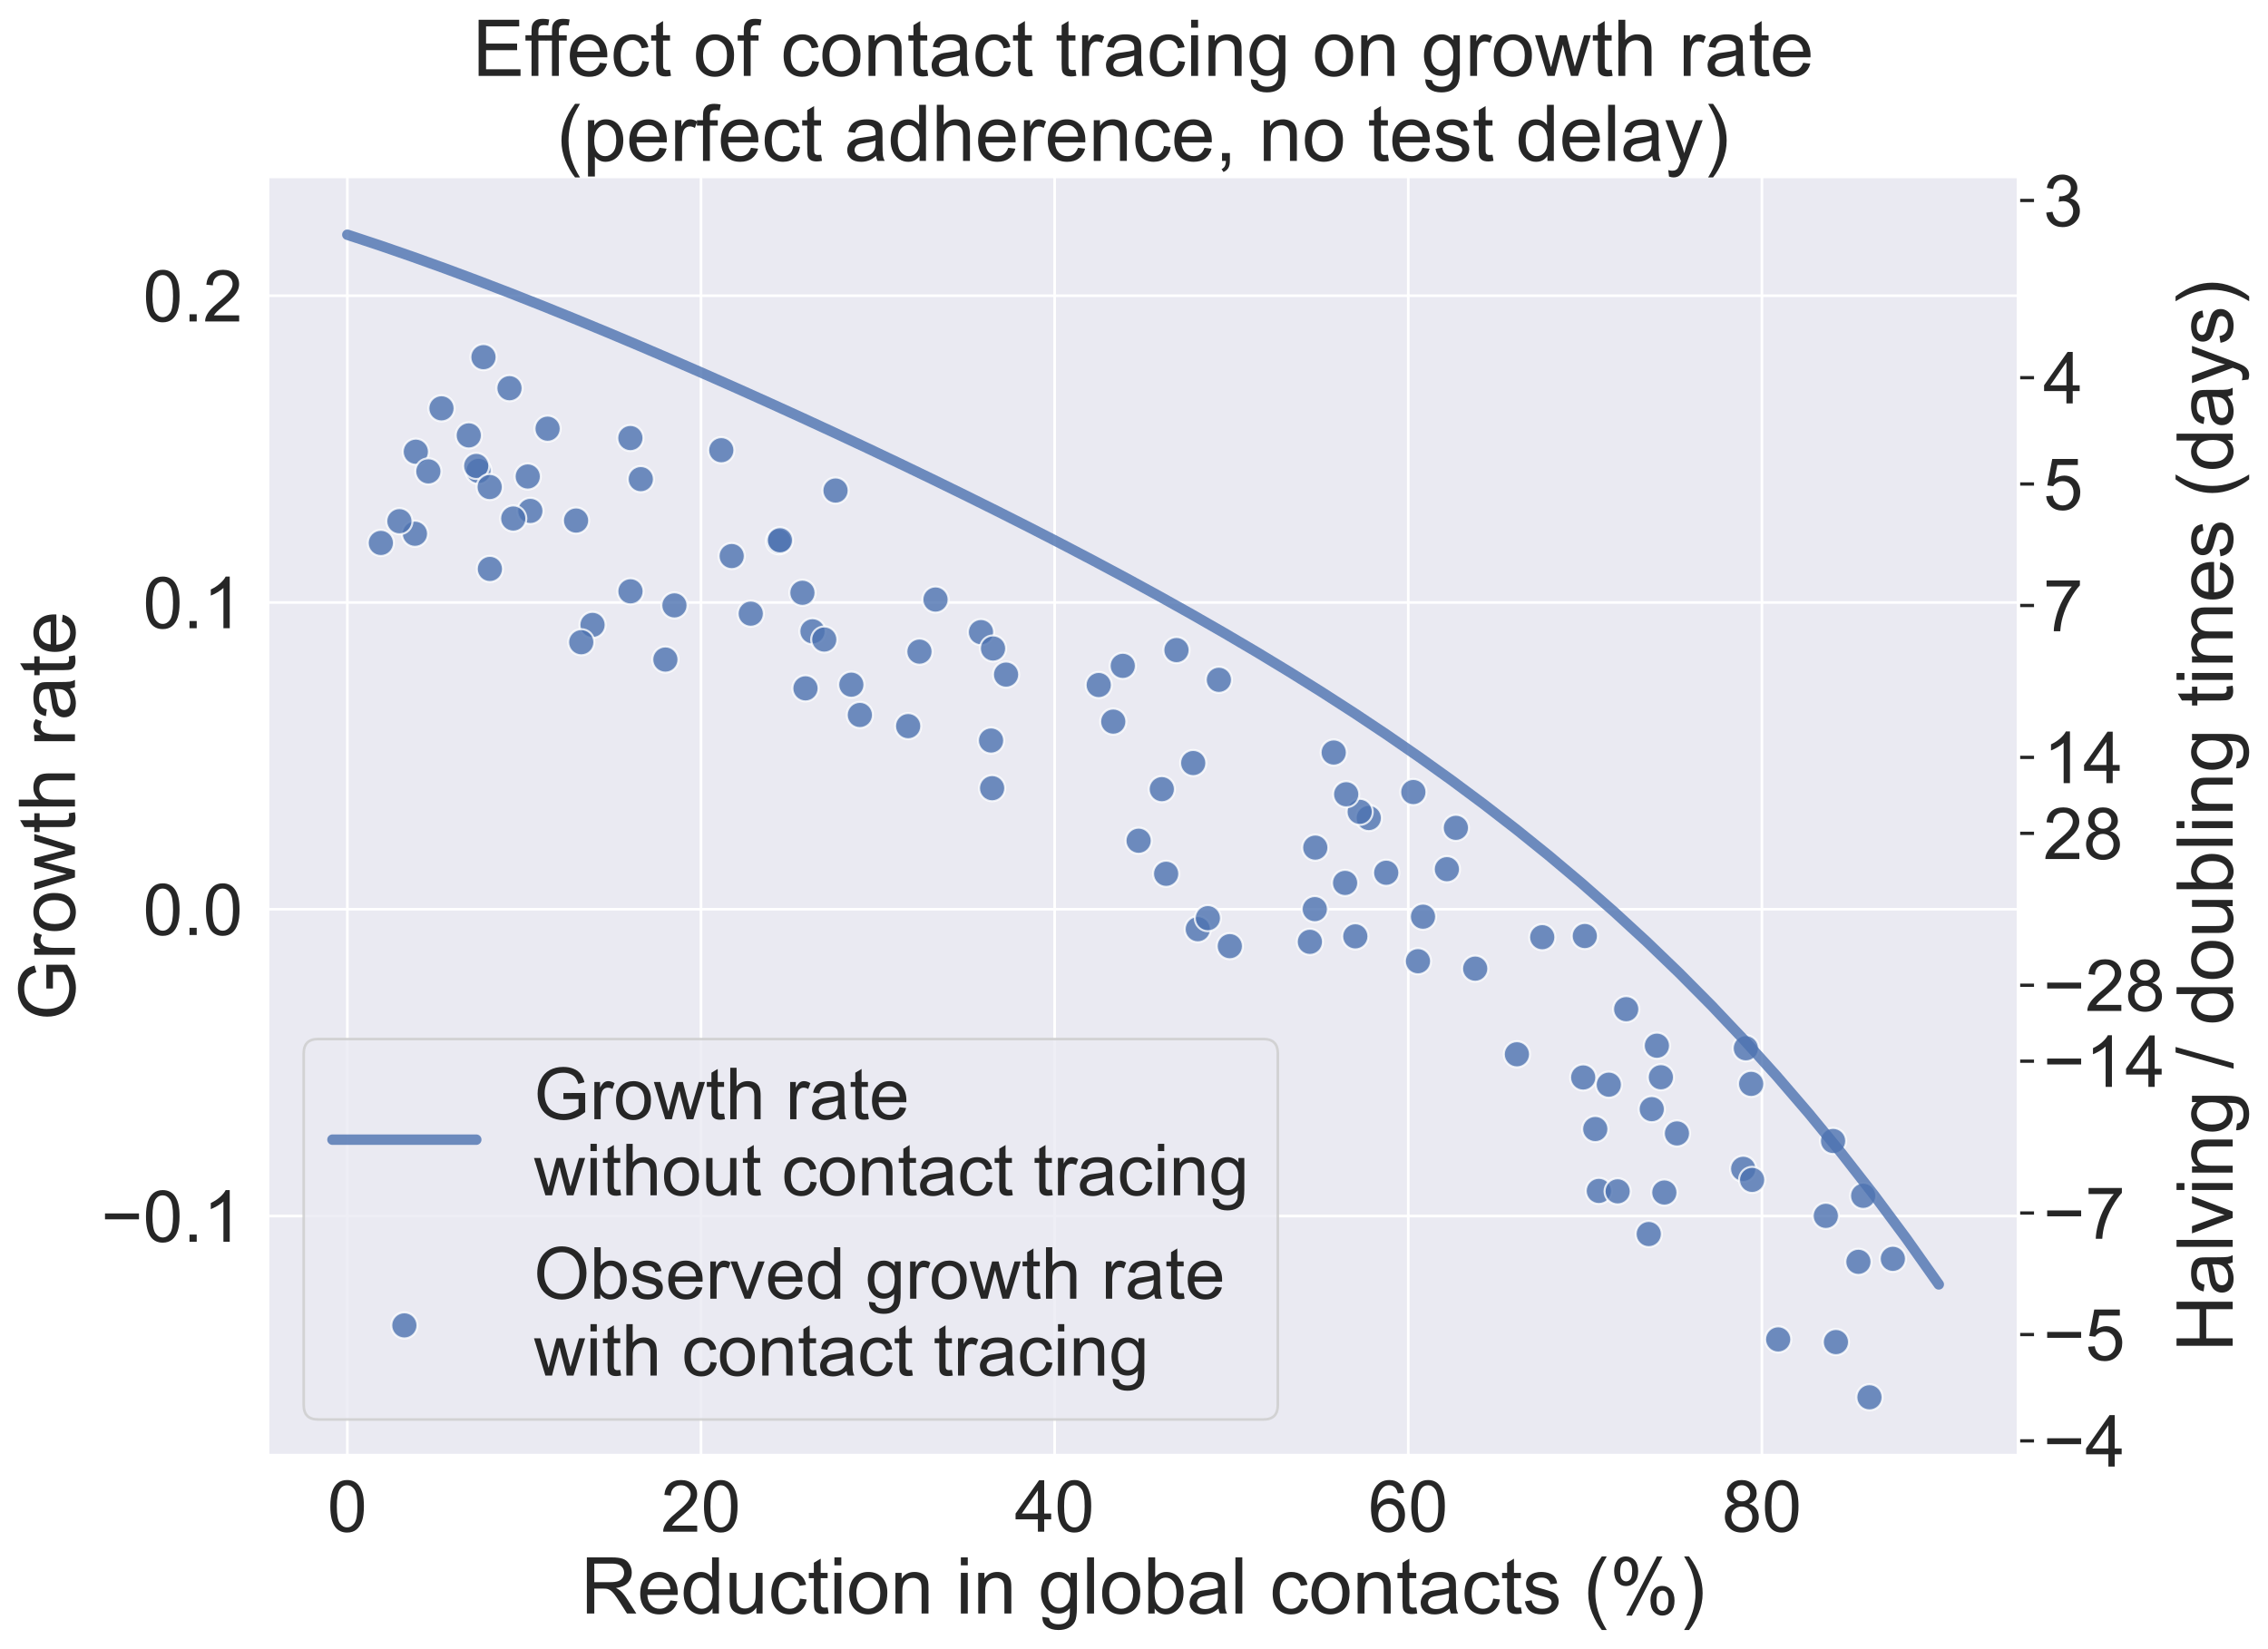<?xml version="1.0" encoding="utf-8" standalone="no"?>
<!DOCTYPE svg PUBLIC "-//W3C//DTD SVG 1.1//EN"
  "http://www.w3.org/Graphics/SVG/1.1/DTD/svg11.dtd">
<!-- Created with matplotlib (https://matplotlib.org/) -->
<svg height="630.803pt" version="1.1" viewBox="0 0 867.523 630.803" width="867.523pt" xmlns="http://www.w3.org/2000/svg" xmlns:xlink="http://www.w3.org/1999/xlink">
 <defs>
  <style type="text/css">*{stroke-linecap:butt;stroke-linejoin:round;}</style>
 </defs>
 <g id="figure_1">
  <g id="patch_1">
   <path d="M 0 630.803 
L 867.523 630.803 
L 867.523 0 
L 0 0 
z
" style="fill:#ffffff;"/>
  </g>
  <g id="axes_1">
   <g id="patch_2">
    <path d="M 102.423 556.8 
L 772.023 556.8 
L 772.023 67.56 
L 102.423 67.56 
z
" style="fill:#eaeaf2;"/>
   </g>
   <g id="axes_2">
    <g id="patch_3">
     <path d="M 772.023 556.8 
L 772.023 556.8 
L 772.023 67.56 
L 772.023 67.56 
z
" style="fill:#eaeaf2;"/>
    </g>
    <g id="matplotlib.axis_1"/>
    <g id="matplotlib.axis_2">
     <g id="ytick_1">
      <g id="line2d_1">
       <path clip-path="url(#p55b3b01bfa)" d="M 772.023 551.233 
L 772.023 551.233 
" style="fill:none;stroke:#ffffff;stroke-linecap:round;"/>
      </g>
      <g id="line2d_2">
       <defs>
        <path d="M 0 0 
L 6 0 
" id="m628392f892" style="stroke:#262626;stroke-width:1.25;"/>
       </defs>
       <g>
        <use style="fill:#262626;stroke:#262626;stroke-width:1.25;" x="772.023" xlink:href="#m628392f892" y="551.233"/>
       </g>
      </g>
      <g id="text_1">
       <!-- −4 -->
       <g style="fill:#262626;" transform="translate(781.523 561.075)scale(0.275 -0.275)">
        <defs>
         <path d="M 52.828 31.203 
L 5.562 31.203 
L 5.562 39.406 
L 52.828 39.406 
z
" id="ArialMT-8722"/>
         <path d="M 32.328 0 
L 32.328 17.141 
L 1.266 17.141 
L 1.266 25.203 
L 33.938 71.578 
L 41.109 71.578 
L 41.109 25.203 
L 50.781 25.203 
L 50.781 17.141 
L 41.109 17.141 
L 41.109 0 
z
M 32.328 25.203 
L 32.328 57.469 
L 9.906 25.203 
z
" id="ArialMT-52"/>
        </defs>
        <use xlink:href="#ArialMT-8722"/>
        <use x="58.398" xlink:href="#ArialMT-52"/>
       </g>
      </g>
     </g>
     <g id="ytick_2">
      <g id="line2d_3">
       <path clip-path="url(#p55b3b01bfa)" d="M 772.023 510.558 
L 772.023 510.558 
" style="fill:none;stroke:#ffffff;stroke-linecap:round;"/>
      </g>
      <g id="line2d_4">
       <g>
        <use style="fill:#262626;stroke:#262626;stroke-width:1.25;" x="772.023" xlink:href="#m628392f892" y="510.558"/>
       </g>
      </g>
      <g id="text_2">
       <!-- −5 -->
       <g style="fill:#262626;" transform="translate(781.523 520.4)scale(0.275 -0.275)">
        <defs>
         <path d="M 4.156 18.75 
L 13.375 19.531 
Q 14.406 12.797 18.141 9.391 
Q 21.875 6 27.156 6 
Q 33.5 6 37.891 10.781 
Q 42.281 15.578 42.281 23.484 
Q 42.281 31 38.062 35.344 
Q 33.844 39.703 27 39.703 
Q 22.75 39.703 19.328 37.766 
Q 15.922 35.844 13.969 32.766 
L 5.719 33.844 
L 12.641 70.609 
L 48.25 70.609 
L 48.25 62.203 
L 19.672 62.203 
L 15.828 42.969 
Q 22.266 47.469 29.344 47.469 
Q 38.719 47.469 45.156 40.969 
Q 51.609 34.469 51.609 24.266 
Q 51.609 14.547 45.953 7.469 
Q 39.062 -1.219 27.156 -1.219 
Q 17.391 -1.219 11.203 4.25 
Q 5.031 9.719 4.156 18.75 
z
" id="ArialMT-53"/>
        </defs>
        <use xlink:href="#ArialMT-8722"/>
        <use x="58.398" xlink:href="#ArialMT-53"/>
       </g>
      </g>
     </g>
     <g id="ytick_3">
      <g id="line2d_5">
       <path clip-path="url(#p55b3b01bfa)" d="M 772.023 464.073 
L 772.023 464.073 
" style="fill:none;stroke:#ffffff;stroke-linecap:round;"/>
      </g>
      <g id="line2d_6">
       <g>
        <use style="fill:#262626;stroke:#262626;stroke-width:1.25;" x="772.023" xlink:href="#m628392f892" y="464.073"/>
       </g>
      </g>
      <g id="text_3">
       <!-- −7 -->
       <g style="fill:#262626;" transform="translate(781.523 473.915)scale(0.275 -0.275)">
        <defs>
         <path d="M 4.734 62.203 
L 4.734 70.656 
L 51.078 70.656 
L 51.078 63.812 
Q 44.234 56.547 37.516 44.484 
Q 30.812 32.422 27.156 19.672 
Q 24.516 10.688 23.781 0 
L 14.75 0 
Q 14.891 8.453 18.062 20.406 
Q 21.234 32.375 27.172 43.484 
Q 33.109 54.594 39.797 62.203 
z
" id="ArialMT-55"/>
        </defs>
        <use xlink:href="#ArialMT-8722"/>
        <use x="58.398" xlink:href="#ArialMT-55"/>
       </g>
      </g>
     </g>
     <g id="ytick_4">
      <g id="line2d_7">
       <path clip-path="url(#p55b3b01bfa)" d="M 772.023 405.967 
L 772.023 405.967 
" style="fill:none;stroke:#ffffff;stroke-linecap:round;"/>
      </g>
      <g id="line2d_8">
       <g>
        <use style="fill:#262626;stroke:#262626;stroke-width:1.25;" x="772.023" xlink:href="#m628392f892" y="405.967"/>
       </g>
      </g>
      <g id="text_4">
       <!-- −14 -->
       <g style="fill:#262626;" transform="translate(781.523 415.809)scale(0.275 -0.275)">
        <defs>
         <path d="M 37.25 0 
L 28.469 0 
L 28.469 56 
Q 25.297 52.984 20.141 49.953 
Q 14.984 46.922 10.891 45.406 
L 10.891 53.906 
Q 18.266 57.375 23.781 62.297 
Q 29.297 67.234 31.594 71.875 
L 37.25 71.875 
z
" id="ArialMT-49"/>
        </defs>
        <use xlink:href="#ArialMT-8722"/>
        <use x="58.398" xlink:href="#ArialMT-49"/>
        <use x="114.014" xlink:href="#ArialMT-52"/>
       </g>
      </g>
     </g>
     <g id="ytick_5">
      <g id="line2d_9">
       <path clip-path="url(#p55b3b01bfa)" d="M 772.023 376.914 
L 772.023 376.914 
" style="fill:none;stroke:#ffffff;stroke-linecap:round;"/>
      </g>
      <g id="line2d_10">
       <g>
        <use style="fill:#262626;stroke:#262626;stroke-width:1.25;" x="772.023" xlink:href="#m628392f892" y="376.914"/>
       </g>
      </g>
      <g id="text_5">
       <!-- −28 -->
       <g style="fill:#262626;" transform="translate(781.523 386.756)scale(0.275 -0.275)">
        <defs>
         <path d="M 50.344 8.453 
L 50.344 0 
L 3.031 0 
Q 2.938 3.172 4.047 6.109 
Q 5.859 10.938 9.828 15.625 
Q 13.812 20.312 21.344 26.469 
Q 33.016 36.031 37.109 41.625 
Q 41.219 47.219 41.219 52.203 
Q 41.219 57.422 37.469 61 
Q 33.734 64.594 27.734 64.594 
Q 21.391 64.594 17.578 60.781 
Q 13.766 56.984 13.719 50.25 
L 4.688 51.172 
Q 5.609 61.281 11.656 66.578 
Q 17.719 71.875 27.938 71.875 
Q 38.234 71.875 44.234 66.156 
Q 50.25 60.453 50.25 52 
Q 50.25 47.703 48.484 43.547 
Q 46.734 39.406 42.656 34.812 
Q 38.578 30.219 29.109 22.219 
Q 21.188 15.578 18.938 13.203 
Q 16.703 10.844 15.234 8.453 
z
" id="ArialMT-50"/>
         <path d="M 17.672 38.812 
Q 12.203 40.828 9.562 44.531 
Q 6.938 48.25 6.938 53.422 
Q 6.938 61.234 12.547 66.547 
Q 18.172 71.875 27.484 71.875 
Q 36.859 71.875 42.578 66.422 
Q 48.297 60.984 48.297 53.172 
Q 48.297 48.188 45.672 44.5 
Q 43.062 40.828 37.75 38.812 
Q 44.344 36.672 47.781 31.875 
Q 51.219 27.094 51.219 20.453 
Q 51.219 11.281 44.719 5.031 
Q 38.234 -1.219 27.641 -1.219 
Q 17.047 -1.219 10.547 5.047 
Q 4.047 11.328 4.047 20.703 
Q 4.047 27.688 7.594 32.391 
Q 11.141 37.109 17.672 38.812 
z
M 15.922 53.719 
Q 15.922 48.641 19.188 45.406 
Q 22.469 42.188 27.688 42.188 
Q 32.766 42.188 36.016 45.375 
Q 39.266 48.578 39.266 53.219 
Q 39.266 58.062 35.906 61.359 
Q 32.562 64.656 27.594 64.656 
Q 22.562 64.656 19.234 61.422 
Q 15.922 58.203 15.922 53.719 
z
M 13.094 20.656 
Q 13.094 16.891 14.875 13.375 
Q 16.656 9.859 20.172 7.922 
Q 23.688 6 27.734 6 
Q 34.031 6 38.125 10.047 
Q 42.234 14.109 42.234 20.359 
Q 42.234 26.703 38.016 30.859 
Q 33.797 35.016 27.438 35.016 
Q 21.234 35.016 17.156 30.906 
Q 13.094 26.812 13.094 20.656 
z
" id="ArialMT-56"/>
        </defs>
        <use xlink:href="#ArialMT-8722"/>
        <use x="58.398" xlink:href="#ArialMT-50"/>
        <use x="114.014" xlink:href="#ArialMT-56"/>
       </g>
      </g>
     </g>
     <g id="ytick_6">
      <g id="line2d_11">
       <path clip-path="url(#p55b3b01bfa)" d="M 772.023 318.808 
L 772.023 318.808 
" style="fill:none;stroke:#ffffff;stroke-linecap:round;"/>
      </g>
      <g id="line2d_12">
       <g>
        <use style="fill:#262626;stroke:#262626;stroke-width:1.25;" x="772.023" xlink:href="#m628392f892" y="318.808"/>
       </g>
      </g>
      <g id="text_6">
       <!-- 28 -->
       <g style="fill:#262626;" transform="translate(781.523 328.65)scale(0.275 -0.275)">
        <use xlink:href="#ArialMT-50"/>
        <use x="55.615" xlink:href="#ArialMT-56"/>
       </g>
      </g>
     </g>
     <g id="ytick_7">
      <g id="line2d_13">
       <path clip-path="url(#p55b3b01bfa)" d="M 772.023 289.754 
L 772.023 289.754 
" style="fill:none;stroke:#ffffff;stroke-linecap:round;"/>
      </g>
      <g id="line2d_14">
       <g>
        <use style="fill:#262626;stroke:#262626;stroke-width:1.25;" x="772.023" xlink:href="#m628392f892" y="289.754"/>
       </g>
      </g>
      <g id="text_7">
       <!-- 14 -->
       <g style="fill:#262626;" transform="translate(781.523 299.596)scale(0.275 -0.275)">
        <use xlink:href="#ArialMT-49"/>
        <use x="55.615" xlink:href="#ArialMT-52"/>
       </g>
      </g>
     </g>
     <g id="ytick_8">
      <g id="line2d_15">
       <path clip-path="url(#p55b3b01bfa)" d="M 772.023 231.648 
L 772.023 231.648 
" style="fill:none;stroke:#ffffff;stroke-linecap:round;"/>
      </g>
      <g id="line2d_16">
       <g>
        <use style="fill:#262626;stroke:#262626;stroke-width:1.25;" x="772.023" xlink:href="#m628392f892" y="231.648"/>
       </g>
      </g>
      <g id="text_8">
       <!-- 7 -->
       <g style="fill:#262626;" transform="translate(781.523 241.49)scale(0.275 -0.275)">
        <use xlink:href="#ArialMT-55"/>
       </g>
      </g>
     </g>
     <g id="ytick_9">
      <g id="line2d_17">
       <path clip-path="url(#p55b3b01bfa)" d="M 772.023 185.163 
L 772.023 185.163 
" style="fill:none;stroke:#ffffff;stroke-linecap:round;"/>
      </g>
      <g id="line2d_18">
       <g>
        <use style="fill:#262626;stroke:#262626;stroke-width:1.25;" x="772.023" xlink:href="#m628392f892" y="185.163"/>
       </g>
      </g>
      <g id="text_9">
       <!-- 5 -->
       <g style="fill:#262626;" transform="translate(781.523 195.005)scale(0.275 -0.275)">
        <use xlink:href="#ArialMT-53"/>
       </g>
      </g>
     </g>
     <g id="ytick_10">
      <g id="line2d_19">
       <path clip-path="url(#p55b3b01bfa)" d="M 772.023 144.489 
L 772.023 144.489 
" style="fill:none;stroke:#ffffff;stroke-linecap:round;"/>
      </g>
      <g id="line2d_20">
       <g>
        <use style="fill:#262626;stroke:#262626;stroke-width:1.25;" x="772.023" xlink:href="#m628392f892" y="144.489"/>
       </g>
      </g>
      <g id="text_10">
       <!-- 4 -->
       <g style="fill:#262626;" transform="translate(781.523 154.331)scale(0.275 -0.275)">
        <use xlink:href="#ArialMT-52"/>
       </g>
      </g>
     </g>
     <g id="ytick_11">
      <g id="line2d_21">
       <path clip-path="url(#p55b3b01bfa)" d="M 772.023 76.698 
L 772.023 76.698 
" style="fill:none;stroke:#ffffff;stroke-linecap:round;"/>
      </g>
      <g id="line2d_22">
       <g>
        <use style="fill:#262626;stroke:#262626;stroke-width:1.25;" x="772.023" xlink:href="#m628392f892" y="76.698"/>
       </g>
      </g>
      <g id="text_11">
       <!-- 3 -->
       <g style="fill:#262626;" transform="translate(781.523 86.54)scale(0.275 -0.275)">
        <defs>
         <path d="M 4.203 18.891 
L 12.984 20.062 
Q 14.5 12.594 18.141 9.297 
Q 21.781 6 27 6 
Q 33.203 6 37.469 10.297 
Q 41.75 14.594 41.75 20.953 
Q 41.75 27 37.797 30.922 
Q 33.844 34.859 27.734 34.859 
Q 25.25 34.859 21.531 33.891 
L 22.516 41.609 
Q 23.391 41.5 23.922 41.5 
Q 29.547 41.5 34.031 44.422 
Q 38.531 47.359 38.531 53.469 
Q 38.531 58.297 35.25 61.469 
Q 31.984 64.656 26.812 64.656 
Q 21.688 64.656 18.266 61.422 
Q 14.844 58.203 13.875 51.766 
L 5.078 53.328 
Q 6.688 62.156 12.391 67.016 
Q 18.109 71.875 26.609 71.875 
Q 32.469 71.875 37.391 69.359 
Q 42.328 66.844 44.938 62.5 
Q 47.562 58.156 47.562 53.266 
Q 47.562 48.641 45.062 44.828 
Q 42.578 41.016 37.703 38.766 
Q 44.047 37.312 47.562 32.688 
Q 51.078 28.078 51.078 21.141 
Q 51.078 11.766 44.234 5.25 
Q 37.406 -1.266 26.953 -1.266 
Q 17.531 -1.266 11.297 4.344 
Q 5.078 9.969 4.203 18.891 
z
" id="ArialMT-51"/>
        </defs>
        <use xlink:href="#ArialMT-51"/>
       </g>
      </g>
     </g>
     <g id="text_12">
      <!-- Halving / doubling times (days) -->
      <g style="fill:#262626;" transform="translate(854.009 517.26)rotate(-90)scale(0.3 -0.3)">
       <defs>
        <path d="M 8.016 0 
L 8.016 71.578 
L 17.484 71.578 
L 17.484 42.188 
L 54.688 42.188 
L 54.688 71.578 
L 64.156 71.578 
L 64.156 0 
L 54.688 0 
L 54.688 33.734 
L 17.484 33.734 
L 17.484 0 
z
" id="ArialMT-72"/>
        <path d="M 40.438 6.391 
Q 35.547 2.25 31.031 0.531 
Q 26.516 -1.172 21.344 -1.172 
Q 12.797 -1.172 8.203 3 
Q 3.609 7.172 3.609 13.672 
Q 3.609 17.484 5.344 20.625 
Q 7.078 23.781 9.891 25.688 
Q 12.703 27.594 16.219 28.562 
Q 18.797 29.25 24.031 29.891 
Q 34.672 31.156 39.703 32.906 
Q 39.75 34.719 39.75 35.203 
Q 39.75 40.578 37.25 42.781 
Q 33.891 45.75 27.25 45.75 
Q 21.047 45.75 18.094 43.578 
Q 15.141 41.406 13.719 35.891 
L 5.125 37.062 
Q 6.297 42.578 8.984 45.969 
Q 11.672 49.359 16.75 51.188 
Q 21.828 53.031 28.516 53.031 
Q 35.156 53.031 39.297 51.469 
Q 43.453 49.906 45.406 47.531 
Q 47.359 45.172 48.141 41.547 
Q 48.578 39.312 48.578 33.453 
L 48.578 21.734 
Q 48.578 9.469 49.141 6.219 
Q 49.703 2.984 51.375 0 
L 42.188 0 
Q 40.828 2.734 40.438 6.391 
z
M 39.703 26.031 
Q 34.906 24.078 25.344 22.703 
Q 19.922 21.922 17.672 20.938 
Q 15.438 19.969 14.203 18.094 
Q 12.984 16.219 12.984 13.922 
Q 12.984 10.406 15.641 8.062 
Q 18.312 5.719 23.438 5.719 
Q 28.516 5.719 32.469 7.938 
Q 36.422 10.156 38.281 14.016 
Q 39.703 17 39.703 22.797 
z
" id="ArialMT-97"/>
        <path d="M 6.391 0 
L 6.391 71.578 
L 15.188 71.578 
L 15.188 0 
z
" id="ArialMT-108"/>
        <path d="M 21 0 
L 1.266 51.859 
L 10.547 51.859 
L 21.688 20.797 
Q 23.484 15.766 25 10.359 
Q 26.172 14.453 28.266 20.219 
L 39.797 51.859 
L 48.828 51.859 
L 29.203 0 
z
" id="ArialMT-118"/>
        <path d="M 6.641 61.469 
L 6.641 71.578 
L 15.438 71.578 
L 15.438 61.469 
z
M 6.641 0 
L 6.641 51.859 
L 15.438 51.859 
L 15.438 0 
z
" id="ArialMT-105"/>
        <path d="M 6.594 0 
L 6.594 51.859 
L 14.5 51.859 
L 14.5 44.484 
Q 20.219 53.031 31 53.031 
Q 35.688 53.031 39.625 51.344 
Q 43.562 49.656 45.516 46.922 
Q 47.469 44.188 48.25 40.438 
Q 48.734 37.984 48.734 31.891 
L 48.734 0 
L 39.938 0 
L 39.938 31.547 
Q 39.938 36.922 38.906 39.578 
Q 37.891 42.234 35.281 43.812 
Q 32.672 45.406 29.156 45.406 
Q 23.531 45.406 19.453 41.844 
Q 15.375 38.281 15.375 28.328 
L 15.375 0 
z
" id="ArialMT-110"/>
        <path d="M 4.984 -4.297 
L 13.531 -5.562 
Q 14.062 -9.516 16.5 -11.328 
Q 19.781 -13.766 25.438 -13.766 
Q 31.547 -13.766 34.859 -11.328 
Q 38.188 -8.891 39.359 -4.5 
Q 40.047 -1.812 39.984 6.781 
Q 34.234 0 25.641 0 
Q 14.938 0 9.078 7.719 
Q 3.219 15.438 3.219 26.219 
Q 3.219 33.641 5.906 39.906 
Q 8.594 46.188 13.688 49.609 
Q 18.797 53.031 25.688 53.031 
Q 34.859 53.031 40.828 45.609 
L 40.828 51.859 
L 48.922 51.859 
L 48.922 7.031 
Q 48.922 -5.078 46.453 -10.125 
Q 44 -15.188 38.641 -18.109 
Q 33.297 -21.047 25.484 -21.047 
Q 16.219 -21.047 10.5 -16.875 
Q 4.781 -12.703 4.984 -4.297 
z
M 12.25 26.859 
Q 12.25 16.656 16.297 11.969 
Q 20.359 7.281 26.469 7.281 
Q 32.516 7.281 36.609 11.938 
Q 40.719 16.609 40.719 26.562 
Q 40.719 36.078 36.5 40.906 
Q 32.281 45.75 26.312 45.75 
Q 20.453 45.75 16.344 40.984 
Q 12.25 36.234 12.25 26.859 
z
" id="ArialMT-103"/>
        <path id="ArialMT-32"/>
        <path d="M 0 -1.219 
L 20.75 72.797 
L 27.781 72.797 
L 7.078 -1.219 
z
" id="ArialMT-47"/>
        <path d="M 40.234 0 
L 40.234 6.547 
Q 35.297 -1.172 25.734 -1.172 
Q 19.531 -1.172 14.328 2.25 
Q 9.125 5.672 6.266 11.797 
Q 3.422 17.922 3.422 25.875 
Q 3.422 33.641 6 39.969 
Q 8.594 46.297 13.766 49.656 
Q 18.953 53.031 25.344 53.031 
Q 30.031 53.031 33.688 51.047 
Q 37.359 49.078 39.656 45.906 
L 39.656 71.578 
L 48.391 71.578 
L 48.391 0 
z
M 12.453 25.875 
Q 12.453 15.922 16.641 10.984 
Q 20.844 6.062 26.562 6.062 
Q 32.328 6.062 36.344 10.766 
Q 40.375 15.484 40.375 25.141 
Q 40.375 35.797 36.266 40.766 
Q 32.172 45.75 26.172 45.75 
Q 20.312 45.75 16.375 40.969 
Q 12.453 36.188 12.453 25.875 
z
" id="ArialMT-100"/>
        <path d="M 3.328 25.922 
Q 3.328 40.328 11.328 47.266 
Q 18.016 53.031 27.641 53.031 
Q 38.328 53.031 45.109 46.016 
Q 51.906 39.016 51.906 26.656 
Q 51.906 16.656 48.906 10.906 
Q 45.906 5.172 40.156 2 
Q 34.422 -1.172 27.641 -1.172 
Q 16.75 -1.172 10.031 5.812 
Q 3.328 12.797 3.328 25.922 
z
M 12.359 25.922 
Q 12.359 15.969 16.703 11.016 
Q 21.047 6.062 27.641 6.062 
Q 34.188 6.062 38.531 11.031 
Q 42.875 16.016 42.875 26.219 
Q 42.875 35.844 38.5 40.797 
Q 34.125 45.75 27.641 45.75 
Q 21.047 45.75 16.703 40.812 
Q 12.359 35.891 12.359 25.922 
z
" id="ArialMT-111"/>
        <path d="M 40.578 0 
L 40.578 7.625 
Q 34.516 -1.172 24.125 -1.172 
Q 19.531 -1.172 15.547 0.578 
Q 11.578 2.344 9.641 5 
Q 7.719 7.672 6.938 11.531 
Q 6.391 14.109 6.391 19.734 
L 6.391 51.859 
L 15.188 51.859 
L 15.188 23.094 
Q 15.188 16.219 15.719 13.812 
Q 16.547 10.359 19.234 8.375 
Q 21.922 6.391 25.875 6.391 
Q 29.828 6.391 33.297 8.422 
Q 36.766 10.453 38.203 13.938 
Q 39.656 17.438 39.656 24.078 
L 39.656 51.859 
L 48.438 51.859 
L 48.438 0 
z
" id="ArialMT-117"/>
        <path d="M 14.703 0 
L 6.547 0 
L 6.547 71.578 
L 15.328 71.578 
L 15.328 46.047 
Q 20.906 53.031 29.547 53.031 
Q 34.328 53.031 38.594 51.094 
Q 42.875 49.172 45.625 45.672 
Q 48.391 42.188 49.953 37.25 
Q 51.516 32.328 51.516 26.703 
Q 51.516 13.375 44.922 6.094 
Q 38.328 -1.172 29.109 -1.172 
Q 19.922 -1.172 14.703 6.5 
z
M 14.594 26.312 
Q 14.594 17 17.141 12.844 
Q 21.297 6.062 28.375 6.062 
Q 34.125 6.062 38.328 11.062 
Q 42.531 16.062 42.531 25.984 
Q 42.531 36.141 38.5 40.969 
Q 34.469 45.797 28.766 45.797 
Q 23 45.797 18.797 40.797 
Q 14.594 35.797 14.594 26.312 
z
" id="ArialMT-98"/>
        <path d="M 25.781 7.859 
L 27.047 0.094 
Q 23.344 -0.688 20.406 -0.688 
Q 15.625 -0.688 12.984 0.828 
Q 10.359 2.344 9.281 4.812 
Q 8.203 7.281 8.203 15.188 
L 8.203 45.016 
L 1.766 45.016 
L 1.766 51.859 
L 8.203 51.859 
L 8.203 64.703 
L 16.938 69.969 
L 16.938 51.859 
L 25.781 51.859 
L 25.781 45.016 
L 16.938 45.016 
L 16.938 14.703 
Q 16.938 10.938 17.406 9.859 
Q 17.875 8.797 18.922 8.156 
Q 19.969 7.516 21.922 7.516 
Q 23.391 7.516 25.781 7.859 
z
" id="ArialMT-116"/>
        <path d="M 6.594 0 
L 6.594 51.859 
L 14.453 51.859 
L 14.453 44.578 
Q 16.891 48.391 20.938 50.703 
Q 25 53.031 30.172 53.031 
Q 35.938 53.031 39.625 50.641 
Q 43.312 48.25 44.828 43.953 
Q 50.984 53.031 60.844 53.031 
Q 68.562 53.031 72.703 48.75 
Q 76.859 44.484 76.859 35.594 
L 76.859 0 
L 68.109 0 
L 68.109 32.672 
Q 68.109 37.938 67.25 40.25 
Q 66.406 42.578 64.156 43.984 
Q 61.922 45.406 58.891 45.406 
Q 53.422 45.406 49.797 41.766 
Q 46.188 38.141 46.188 30.125 
L 46.188 0 
L 37.406 0 
L 37.406 33.688 
Q 37.406 39.547 35.25 42.469 
Q 33.109 45.406 28.219 45.406 
Q 24.516 45.406 21.359 43.453 
Q 18.219 41.5 16.797 37.734 
Q 15.375 33.984 15.375 26.906 
L 15.375 0 
z
" id="ArialMT-109"/>
        <path d="M 42.094 16.703 
L 51.172 15.578 
Q 49.031 7.625 43.219 3.219 
Q 37.406 -1.172 28.375 -1.172 
Q 17 -1.172 10.328 5.828 
Q 3.656 12.844 3.656 25.484 
Q 3.656 38.578 10.391 45.797 
Q 17.141 53.031 27.875 53.031 
Q 38.281 53.031 44.875 45.953 
Q 51.469 38.875 51.469 26.031 
Q 51.469 25.25 51.422 23.688 
L 12.75 23.688 
Q 13.234 15.141 17.578 10.594 
Q 21.922 6.062 28.422 6.062 
Q 33.25 6.062 36.672 8.594 
Q 40.094 11.141 42.094 16.703 
z
M 13.234 30.906 
L 42.188 30.906 
Q 41.609 37.453 38.875 40.719 
Q 34.672 45.797 27.984 45.797 
Q 21.922 45.797 17.797 41.75 
Q 13.672 37.703 13.234 30.906 
z
" id="ArialMT-101"/>
        <path d="M 3.078 15.484 
L 11.766 16.844 
Q 12.5 11.625 15.844 8.844 
Q 19.188 6.062 25.203 6.062 
Q 31.25 6.062 34.172 8.516 
Q 37.109 10.984 37.109 14.312 
Q 37.109 17.281 34.516 19 
Q 32.719 20.172 25.531 21.969 
Q 15.875 24.422 12.141 26.203 
Q 8.406 27.984 6.469 31.125 
Q 4.547 34.281 4.547 38.094 
Q 4.547 41.547 6.125 44.5 
Q 7.719 47.469 10.453 49.422 
Q 12.5 50.922 16.031 51.969 
Q 19.578 53.031 23.641 53.031 
Q 29.734 53.031 34.344 51.266 
Q 38.969 49.516 41.156 46.5 
Q 43.359 43.5 44.188 38.484 
L 35.594 37.312 
Q 35.016 41.312 32.203 43.547 
Q 29.391 45.797 24.266 45.797 
Q 18.219 45.797 15.625 43.797 
Q 13.031 41.797 13.031 39.109 
Q 13.031 37.406 14.109 36.031 
Q 15.188 34.625 17.484 33.688 
Q 18.797 33.203 25.25 31.453 
Q 34.578 28.953 38.25 27.359 
Q 41.938 25.781 44.031 22.75 
Q 46.141 19.734 46.141 15.234 
Q 46.141 10.844 43.578 6.953 
Q 41.016 3.078 36.172 0.953 
Q 31.344 -1.172 25.25 -1.172 
Q 15.141 -1.172 9.844 3.031 
Q 4.547 7.234 3.078 15.484 
z
" id="ArialMT-115"/>
        <path d="M 23.391 -21.047 
Q 16.109 -11.859 11.078 0.438 
Q 6.062 12.75 6.062 25.922 
Q 6.062 37.547 9.812 48.188 
Q 14.203 60.547 23.391 72.797 
L 29.688 72.797 
Q 23.781 62.641 21.875 58.297 
Q 18.891 51.562 17.188 44.234 
Q 15.094 35.109 15.094 25.875 
Q 15.094 2.391 29.688 -21.047 
z
" id="ArialMT-40"/>
        <path d="M 6.203 -19.969 
L 5.219 -11.719 
Q 8.109 -12.5 10.25 -12.5 
Q 13.188 -12.5 14.938 -11.516 
Q 16.703 -10.547 17.828 -8.797 
Q 18.656 -7.469 20.516 -2.25 
Q 20.75 -1.516 21.297 -0.094 
L 1.609 51.859 
L 11.078 51.859 
L 21.875 21.828 
Q 23.969 16.109 25.641 9.812 
Q 27.156 15.875 29.25 21.625 
L 40.328 51.859 
L 49.125 51.859 
L 29.391 -0.875 
Q 26.219 -9.422 24.469 -12.641 
Q 22.125 -17 19.094 -19.016 
Q 16.062 -21.047 11.859 -21.047 
Q 9.328 -21.047 6.203 -19.969 
z
" id="ArialMT-121"/>
        <path d="M 12.359 -21.047 
L 6.062 -21.047 
Q 20.656 2.391 20.656 25.875 
Q 20.656 35.062 18.562 44.094 
Q 16.891 51.422 13.922 58.156 
Q 12.016 62.547 6.062 72.797 
L 12.359 72.797 
Q 21.531 60.547 25.922 48.188 
Q 29.688 37.547 29.688 25.922 
Q 29.688 12.75 24.625 0.438 
Q 19.578 -11.859 12.359 -21.047 
z
" id="ArialMT-41"/>
       </defs>
       <use xlink:href="#ArialMT-72"/>
       <use x="72.217" xlink:href="#ArialMT-97"/>
       <use x="127.832" xlink:href="#ArialMT-108"/>
       <use x="150.049" xlink:href="#ArialMT-118"/>
       <use x="200.049" xlink:href="#ArialMT-105"/>
       <use x="222.266" xlink:href="#ArialMT-110"/>
       <use x="277.881" xlink:href="#ArialMT-103"/>
       <use x="333.496" xlink:href="#ArialMT-32"/>
       <use x="361.279" xlink:href="#ArialMT-47"/>
       <use x="389.062" xlink:href="#ArialMT-32"/>
       <use x="416.846" xlink:href="#ArialMT-100"/>
       <use x="472.461" xlink:href="#ArialMT-111"/>
       <use x="528.076" xlink:href="#ArialMT-117"/>
       <use x="583.691" xlink:href="#ArialMT-98"/>
       <use x="639.307" xlink:href="#ArialMT-108"/>
       <use x="661.523" xlink:href="#ArialMT-105"/>
       <use x="683.74" xlink:href="#ArialMT-110"/>
       <use x="739.355" xlink:href="#ArialMT-103"/>
       <use x="794.971" xlink:href="#ArialMT-32"/>
       <use x="822.754" xlink:href="#ArialMT-116"/>
       <use x="850.537" xlink:href="#ArialMT-105"/>
       <use x="872.754" xlink:href="#ArialMT-109"/>
       <use x="956.055" xlink:href="#ArialMT-101"/>
       <use x="1011.67" xlink:href="#ArialMT-115"/>
       <use x="1061.67" xlink:href="#ArialMT-32"/>
       <use x="1089.453" xlink:href="#ArialMT-40"/>
       <use x="1122.754" xlink:href="#ArialMT-100"/>
       <use x="1178.369" xlink:href="#ArialMT-97"/>
       <use x="1233.984" xlink:href="#ArialMT-121"/>
       <use x="1283.984" xlink:href="#ArialMT-115"/>
       <use x="1333.984" xlink:href="#ArialMT-41"/>
      </g>
     </g>
    </g>
    <g id="patch_4">
     <path d="M 772.023 556.8 
L 772.023 67.56 
" style="fill:none;stroke:#ffffff;stroke-linecap:square;stroke-linejoin:miter;stroke-width:1.25;"/>
    </g>
   </g>
   <g id="matplotlib.axis_3">
    <g id="xtick_1">
     <g id="line2d_23">
      <path clip-path="url(#pb506dda896)" d="M 132.859 556.8 
L 132.859 67.56 
" style="fill:none;stroke:#ffffff;stroke-linecap:round;"/>
     </g>
     <g id="text_13">
      <!-- 0 -->
      <g style="fill:#262626;" transform="translate(125.213 585.984)scale(0.275 -0.275)">
       <defs>
        <path d="M 4.156 35.297 
Q 4.156 48 6.766 55.734 
Q 9.375 63.484 14.516 67.672 
Q 19.672 71.875 27.484 71.875 
Q 33.25 71.875 37.594 69.547 
Q 41.938 67.234 44.766 62.859 
Q 47.609 58.5 49.219 52.219 
Q 50.828 45.953 50.828 35.297 
Q 50.828 22.703 48.234 14.969 
Q 45.656 7.234 40.5 3 
Q 35.359 -1.219 27.484 -1.219 
Q 17.141 -1.219 11.234 6.203 
Q 4.156 15.141 4.156 35.297 
z
M 13.188 35.297 
Q 13.188 17.672 17.312 11.828 
Q 21.438 6 27.484 6 
Q 33.547 6 37.672 11.859 
Q 41.797 17.719 41.797 35.297 
Q 41.797 52.984 37.672 58.781 
Q 33.547 64.594 27.391 64.594 
Q 21.344 64.594 17.719 59.469 
Q 13.188 52.938 13.188 35.297 
z
" id="ArialMT-48"/>
       </defs>
       <use xlink:href="#ArialMT-48"/>
      </g>
     </g>
    </g>
    <g id="xtick_2">
     <g id="line2d_24">
      <path clip-path="url(#pb506dda896)" d="M 268.132 556.8 
L 268.132 67.56 
" style="fill:none;stroke:#ffffff;stroke-linecap:round;"/>
     </g>
     <g id="text_14">
      <!-- 20 -->
      <g style="fill:#262626;" transform="translate(252.839 585.984)scale(0.275 -0.275)">
       <use xlink:href="#ArialMT-50"/>
       <use x="55.615" xlink:href="#ArialMT-48"/>
      </g>
     </g>
    </g>
    <g id="xtick_3">
     <g id="line2d_25">
      <path clip-path="url(#pb506dda896)" d="M 403.404 556.8 
L 403.404 67.56 
" style="fill:none;stroke:#ffffff;stroke-linecap:round;"/>
     </g>
     <g id="text_15">
      <!-- 40 -->
      <g style="fill:#262626;" transform="translate(388.112 585.984)scale(0.275 -0.275)">
       <use xlink:href="#ArialMT-52"/>
       <use x="55.615" xlink:href="#ArialMT-48"/>
      </g>
     </g>
    </g>
    <g id="xtick_4">
     <g id="line2d_26">
      <path clip-path="url(#pb506dda896)" d="M 538.677 556.8 
L 538.677 67.56 
" style="fill:none;stroke:#ffffff;stroke-linecap:round;"/>
     </g>
     <g id="text_16">
      <!-- 60 -->
      <g style="fill:#262626;" transform="translate(523.385 585.984)scale(0.275 -0.275)">
       <defs>
        <path d="M 49.75 54.047 
L 41.016 53.375 
Q 39.844 58.547 37.703 60.891 
Q 34.125 64.656 28.906 64.656 
Q 24.703 64.656 21.531 62.312 
Q 17.391 59.281 14.984 53.469 
Q 12.594 47.656 12.5 36.922 
Q 15.672 41.75 20.266 44.094 
Q 24.859 46.438 29.891 46.438 
Q 38.672 46.438 44.844 39.969 
Q 51.031 33.5 51.031 23.25 
Q 51.031 16.5 48.125 10.719 
Q 45.219 4.938 40.141 1.859 
Q 35.062 -1.219 28.609 -1.219 
Q 17.625 -1.219 10.688 6.859 
Q 3.766 14.938 3.766 33.5 
Q 3.766 54.25 11.422 63.672 
Q 18.109 71.875 29.438 71.875 
Q 37.891 71.875 43.281 67.141 
Q 48.688 62.406 49.75 54.047 
z
M 13.875 23.188 
Q 13.875 18.656 15.797 14.5 
Q 17.719 10.359 21.188 8.172 
Q 24.656 6 28.469 6 
Q 34.031 6 38.031 10.484 
Q 42.047 14.984 42.047 22.703 
Q 42.047 30.125 38.078 34.391 
Q 34.125 38.672 28.125 38.672 
Q 22.172 38.672 18.016 34.391 
Q 13.875 30.125 13.875 23.188 
z
" id="ArialMT-54"/>
       </defs>
       <use xlink:href="#ArialMT-54"/>
       <use x="55.615" xlink:href="#ArialMT-48"/>
      </g>
     </g>
    </g>
    <g id="xtick_5">
     <g id="line2d_27">
      <path clip-path="url(#pb506dda896)" d="M 673.95 556.8 
L 673.95 67.56 
" style="fill:none;stroke:#ffffff;stroke-linecap:round;"/>
     </g>
     <g id="text_17">
      <!-- 80 -->
      <g style="fill:#262626;" transform="translate(658.657 585.984)scale(0.275 -0.275)">
       <use xlink:href="#ArialMT-56"/>
       <use x="55.615" xlink:href="#ArialMT-48"/>
      </g>
     </g>
    </g>
    <g id="text_18">
     <!-- Reduction in global contacts (%) -->
     <g style="fill:#262626;" transform="translate(222.123 617.289)scale(0.3 -0.3)">
      <defs>
       <path d="M 7.859 0 
L 7.859 71.578 
L 39.594 71.578 
Q 49.172 71.578 54.141 69.641 
Q 59.125 67.719 62.109 62.828 
Q 65.094 57.953 65.094 52.047 
Q 65.094 44.438 60.156 39.203 
Q 55.219 33.984 44.922 32.562 
Q 48.688 30.766 50.641 29 
Q 54.781 25.203 58.5 19.484 
L 70.953 0 
L 59.031 0 
L 49.562 14.891 
Q 45.406 21.344 42.719 24.75 
Q 40.047 28.172 37.922 29.531 
Q 35.797 30.906 33.594 31.453 
Q 31.984 31.781 28.328 31.781 
L 17.328 31.781 
L 17.328 0 
z
M 17.328 39.984 
L 37.703 39.984 
Q 44.188 39.984 47.844 41.328 
Q 51.516 42.672 53.422 45.625 
Q 55.328 48.578 55.328 52.047 
Q 55.328 57.125 51.641 60.391 
Q 47.953 63.672 39.984 63.672 
L 17.328 63.672 
z
" id="ArialMT-82"/>
       <path d="M 40.438 19 
L 49.078 17.875 
Q 47.656 8.938 41.812 3.875 
Q 35.984 -1.172 27.484 -1.172 
Q 16.844 -1.172 10.375 5.781 
Q 3.906 12.75 3.906 25.734 
Q 3.906 34.125 6.688 40.422 
Q 9.469 46.734 15.156 49.875 
Q 20.844 53.031 27.547 53.031 
Q 35.984 53.031 41.359 48.75 
Q 46.734 44.484 48.25 36.625 
L 39.703 35.297 
Q 38.484 40.531 35.375 43.156 
Q 32.281 45.797 27.875 45.797 
Q 21.234 45.797 17.078 41.031 
Q 12.938 36.281 12.938 25.984 
Q 12.938 15.531 16.938 10.797 
Q 20.953 6.062 27.391 6.062 
Q 32.562 6.062 36.031 9.234 
Q 39.5 12.406 40.438 19 
z
" id="ArialMT-99"/>
       <path d="M 5.812 54.391 
Q 5.812 62.062 9.672 67.422 
Q 13.531 72.797 20.844 72.797 
Q 27.594 72.797 32 67.984 
Q 36.422 63.188 36.422 53.859 
Q 36.422 44.781 31.953 39.875 
Q 27.484 34.969 20.953 34.969 
Q 14.453 34.969 10.125 39.797 
Q 5.812 44.625 5.812 54.391 
z
M 21.094 66.75 
Q 17.828 66.75 15.656 63.906 
Q 13.484 61.078 13.484 53.516 
Q 13.484 46.625 15.672 43.812 
Q 17.875 41.016 21.094 41.016 
Q 24.422 41.016 26.594 43.844 
Q 28.766 46.688 28.766 54.203 
Q 28.766 61.141 26.562 63.938 
Q 24.359 66.75 21.094 66.75 
z
M 21.141 -2.641 
L 60.297 72.797 
L 67.438 72.797 
L 28.422 -2.641 
z
M 52.094 16.797 
Q 52.094 24.516 55.953 29.859 
Q 59.812 35.203 67.188 35.203 
Q 73.922 35.203 78.344 30.391 
Q 82.766 25.594 82.766 16.266 
Q 82.766 7.172 78.297 2.266 
Q 73.828 -2.641 67.234 -2.641 
Q 60.75 -2.641 56.422 2.219 
Q 52.094 7.078 52.094 16.797 
z
M 67.438 29.156 
Q 64.109 29.156 61.938 26.312 
Q 59.766 23.484 59.766 15.922 
Q 59.766 9.078 61.953 6.25 
Q 64.156 3.422 67.391 3.422 
Q 70.75 3.422 72.922 6.25 
Q 75.094 9.078 75.094 16.609 
Q 75.094 23.531 72.891 26.344 
Q 70.703 29.156 67.438 29.156 
z
" id="ArialMT-37"/>
      </defs>
      <use xlink:href="#ArialMT-82"/>
      <use x="72.217" xlink:href="#ArialMT-101"/>
      <use x="127.832" xlink:href="#ArialMT-100"/>
      <use x="183.447" xlink:href="#ArialMT-117"/>
      <use x="239.062" xlink:href="#ArialMT-99"/>
      <use x="289.062" xlink:href="#ArialMT-116"/>
      <use x="316.846" xlink:href="#ArialMT-105"/>
      <use x="339.062" xlink:href="#ArialMT-111"/>
      <use x="394.678" xlink:href="#ArialMT-110"/>
      <use x="450.293" xlink:href="#ArialMT-32"/>
      <use x="478.076" xlink:href="#ArialMT-105"/>
      <use x="500.293" xlink:href="#ArialMT-110"/>
      <use x="555.908" xlink:href="#ArialMT-32"/>
      <use x="583.691" xlink:href="#ArialMT-103"/>
      <use x="639.307" xlink:href="#ArialMT-108"/>
      <use x="661.523" xlink:href="#ArialMT-111"/>
      <use x="717.139" xlink:href="#ArialMT-98"/>
      <use x="772.754" xlink:href="#ArialMT-97"/>
      <use x="828.369" xlink:href="#ArialMT-108"/>
      <use x="850.586" xlink:href="#ArialMT-32"/>
      <use x="878.369" xlink:href="#ArialMT-99"/>
      <use x="928.369" xlink:href="#ArialMT-111"/>
      <use x="983.984" xlink:href="#ArialMT-110"/>
      <use x="1039.6" xlink:href="#ArialMT-116"/>
      <use x="1067.383" xlink:href="#ArialMT-97"/>
      <use x="1122.998" xlink:href="#ArialMT-99"/>
      <use x="1172.998" xlink:href="#ArialMT-116"/>
      <use x="1200.781" xlink:href="#ArialMT-115"/>
      <use x="1250.781" xlink:href="#ArialMT-32"/>
      <use x="1278.564" xlink:href="#ArialMT-40"/>
      <use x="1311.865" xlink:href="#ArialMT-37"/>
      <use x="1400.781" xlink:href="#ArialMT-41"/>
     </g>
    </g>
   </g>
   <g id="matplotlib.axis_4">
    <g id="ytick_12">
     <g id="line2d_28">
      <path clip-path="url(#pb506dda896)" d="M 102.423 465.222 
L 772.023 465.222 
" style="fill:none;stroke:#ffffff;stroke-linecap:round;"/>
     </g>
     <g id="text_19">
      <!-- −0.1 -->
      <g style="fill:#262626;" transform="translate(38.636 475.064)scale(0.275 -0.275)">
       <defs>
        <path d="M 9.078 0 
L 9.078 10.016 
L 19.094 10.016 
L 19.094 0 
z
" id="ArialMT-46"/>
       </defs>
       <use xlink:href="#ArialMT-8722"/>
       <use x="58.398" xlink:href="#ArialMT-48"/>
       <use x="114.014" xlink:href="#ArialMT-46"/>
       <use x="141.797" xlink:href="#ArialMT-49"/>
      </g>
     </g>
    </g>
    <g id="ytick_13">
     <g id="line2d_29">
      <path clip-path="url(#pb506dda896)" d="M 102.423 347.861 
L 772.023 347.861 
" style="fill:none;stroke:#ffffff;stroke-linecap:round;"/>
     </g>
     <g id="text_20">
      <!-- 0.0 -->
      <g style="fill:#262626;" transform="translate(54.698 357.703)scale(0.275 -0.275)">
       <use xlink:href="#ArialMT-48"/>
       <use x="55.615" xlink:href="#ArialMT-46"/>
       <use x="83.398" xlink:href="#ArialMT-48"/>
      </g>
     </g>
    </g>
    <g id="ytick_14">
     <g id="line2d_30">
      <path clip-path="url(#pb506dda896)" d="M 102.423 230.499 
L 772.023 230.499 
" style="fill:none;stroke:#ffffff;stroke-linecap:round;"/>
     </g>
     <g id="text_21">
      <!-- 0.1 -->
      <g style="fill:#262626;" transform="translate(54.698 240.341)scale(0.275 -0.275)">
       <use xlink:href="#ArialMT-48"/>
       <use x="55.615" xlink:href="#ArialMT-46"/>
       <use x="83.398" xlink:href="#ArialMT-49"/>
      </g>
     </g>
    </g>
    <g id="ytick_15">
     <g id="line2d_31">
      <path clip-path="url(#pb506dda896)" d="M 102.423 113.138 
L 772.023 113.138 
" style="fill:none;stroke:#ffffff;stroke-linecap:round;"/>
     </g>
     <g id="text_22">
      <!-- 0.2 -->
      <g style="fill:#262626;" transform="translate(54.698 122.98)scale(0.275 -0.275)">
       <use xlink:href="#ArialMT-48"/>
       <use x="55.615" xlink:href="#ArialMT-46"/>
       <use x="83.398" xlink:href="#ArialMT-50"/>
      </g>
     </g>
    </g>
    <g id="text_23">
     <!-- Growth rate -->
     <g style="fill:#262626;" transform="translate(28.673 390.536)rotate(-90)scale(0.3 -0.3)">
      <defs>
       <path d="M 41.219 28.078 
L 41.219 36.469 
L 71.531 36.531 
L 71.531 9.969 
Q 64.547 4.391 57.125 1.578 
Q 49.703 -1.219 41.891 -1.219 
Q 31.344 -1.219 22.719 3.297 
Q 14.109 7.812 9.719 16.359 
Q 5.328 24.906 5.328 35.453 
Q 5.328 45.906 9.688 54.953 
Q 14.062 64.016 22.266 68.406 
Q 30.469 72.797 41.156 72.797 
Q 48.922 72.797 55.188 70.281 
Q 61.469 67.781 65.031 63.281 
Q 68.609 58.797 70.453 51.562 
L 61.922 49.219 
Q 60.297 54.688 57.906 57.812 
Q 55.516 60.938 51.062 62.812 
Q 46.625 64.703 41.219 64.703 
Q 34.719 64.703 29.984 62.719 
Q 25.25 60.75 22.344 57.516 
Q 19.438 54.297 17.828 50.438 
Q 15.094 43.797 15.094 36.031 
Q 15.094 26.469 18.391 20.016 
Q 21.688 13.578 27.984 10.453 
Q 34.281 7.328 41.359 7.328 
Q 47.516 7.328 53.375 9.688 
Q 59.234 12.062 62.25 14.75 
L 62.25 28.078 
z
" id="ArialMT-71"/>
       <path d="M 6.5 0 
L 6.5 51.859 
L 14.406 51.859 
L 14.406 44 
Q 17.438 49.516 20 51.266 
Q 22.562 53.031 25.641 53.031 
Q 30.078 53.031 34.672 50.203 
L 31.641 42.047 
Q 28.422 43.953 25.203 43.953 
Q 22.312 43.953 20.016 42.219 
Q 17.719 40.484 16.75 37.406 
Q 15.281 32.719 15.281 27.156 
L 15.281 0 
z
" id="ArialMT-114"/>
       <path d="M 16.156 0 
L 0.297 51.859 
L 9.375 51.859 
L 17.625 21.922 
L 20.703 10.797 
Q 20.906 11.625 23.391 21.484 
L 31.641 51.859 
L 40.672 51.859 
L 48.438 21.781 
L 51.031 11.859 
L 54 21.875 
L 62.891 51.859 
L 71.438 51.859 
L 55.219 0 
L 46.094 0 
L 37.844 31.062 
L 35.844 39.891 
L 25.344 0 
z
" id="ArialMT-119"/>
       <path d="M 6.594 0 
L 6.594 71.578 
L 15.375 71.578 
L 15.375 45.906 
Q 21.531 53.031 30.906 53.031 
Q 36.672 53.031 40.922 50.75 
Q 45.172 48.484 47 44.484 
Q 48.828 40.484 48.828 32.859 
L 48.828 0 
L 40.047 0 
L 40.047 32.859 
Q 40.047 39.453 37.188 42.453 
Q 34.328 45.453 29.109 45.453 
Q 25.203 45.453 21.75 43.422 
Q 18.312 41.406 16.844 37.938 
Q 15.375 34.469 15.375 28.375 
L 15.375 0 
z
" id="ArialMT-104"/>
      </defs>
      <use xlink:href="#ArialMT-71"/>
      <use x="77.783" xlink:href="#ArialMT-114"/>
      <use x="111.084" xlink:href="#ArialMT-111"/>
      <use x="166.699" xlink:href="#ArialMT-119"/>
      <use x="238.916" xlink:href="#ArialMT-116"/>
      <use x="266.699" xlink:href="#ArialMT-104"/>
      <use x="322.314" xlink:href="#ArialMT-32"/>
      <use x="350.098" xlink:href="#ArialMT-114"/>
      <use x="383.398" xlink:href="#ArialMT-97"/>
      <use x="439.014" xlink:href="#ArialMT-116"/>
      <use x="466.797" xlink:href="#ArialMT-101"/>
     </g>
    </g>
   </g>
   <g id="PathCollection_1">
    <defs>
     <path d="M 0 5 
C 1.326 5 2.598 4.473 3.536 3.536 
C 4.473 2.598 5 1.326 5 0 
C 5 -1.326 4.473 -2.598 3.536 -3.536 
C 2.598 -4.473 1.326 -5 0 -5 
C -1.326 -5 -2.598 -4.473 -3.536 -3.536 
C -4.473 -2.598 -5 -1.326 -5 0 
C -5 1.326 -4.473 2.598 -3.536 3.536 
C -2.598 4.473 -1.326 5 0 5 
z
" id="m9a93e0f34f" style="stroke:#ffffff;stroke-opacity:0.8;stroke-width:0.8;"/>
    </defs>
    <g clip-path="url(#pb506dda896)">
     <use style="fill:#4c72b0;fill-opacity:0.8;stroke:#ffffff;stroke-opacity:0.8;stroke-width:0.8;" x="328.905" xlink:href="#m9a93e0f34f" y="273.528"/>
     <use style="fill:#4c72b0;fill-opacity:0.8;stroke:#ffffff;stroke-opacity:0.8;stroke-width:0.8;" x="379.495" xlink:href="#m9a93e0f34f" y="301.541"/>
     <use style="fill:#4c72b0;fill-opacity:0.8;stroke:#ffffff;stroke-opacity:0.8;stroke-width:0.8;" x="523.569" xlink:href="#m9a93e0f34f" y="312.954"/>
     <use style="fill:#4c72b0;fill-opacity:0.8;stroke:#ffffff;stroke-opacity:0.8;stroke-width:0.8;" x="310.78" xlink:href="#m9a93e0f34f" y="241.522"/>
     <use style="fill:#4c72b0;fill-opacity:0.8;stroke:#ffffff;stroke-opacity:0.8;stroke-width:0.8;" x="631.806" xlink:href="#m9a93e0f34f" y="424.333"/>
     <use style="fill:#4c72b0;fill-opacity:0.8;stroke:#ffffff;stroke-opacity:0.8;stroke-width:0.8;" x="458.164" xlink:href="#m9a93e0f34f" y="355.488"/>
     <use style="fill:#4c72b0;fill-opacity:0.8;stroke:#ffffff;stroke-opacity:0.8;stroke-width:0.8;" x="615.374" xlink:href="#m9a93e0f34f" y="414.967"/>
     <use style="fill:#4c72b0;fill-opacity:0.8;stroke:#ffffff;stroke-opacity:0.8;stroke-width:0.8;" x="666.779" xlink:href="#m9a93e0f34f" y="447.163"/>
     <use style="fill:#4c72b0;fill-opacity:0.8;stroke:#ffffff;stroke-opacity:0.8;stroke-width:0.8;" x="279.879" xlink:href="#m9a93e0f34f" y="212.728"/>
     <use style="fill:#4c72b0;fill-opacity:0.8;stroke:#ffffff;stroke-opacity:0.8;stroke-width:0.8;" x="622.025" xlink:href="#m9a93e0f34f" y="386.082"/>
     <use style="fill:#4c72b0;fill-opacity:0.8;stroke:#ffffff;stroke-opacity:0.8;stroke-width:0.8;" x="556.889" xlink:href="#m9a93e0f34f" y="316.71"/>
     <use style="fill:#4c72b0;fill-opacity:0.8;stroke:#ffffff;stroke-opacity:0.8;stroke-width:0.8;" x="351.703" xlink:href="#m9a93e0f34f" y="249.293"/>
     <use style="fill:#4c72b0;fill-opacity:0.8;stroke:#ffffff;stroke-opacity:0.8;stroke-width:0.8;" x="680.163" xlink:href="#m9a93e0f34f" y="512.419"/>
     <use style="fill:#4c72b0;fill-opacity:0.8;stroke:#ffffff;stroke-opacity:0.8;stroke-width:0.8;" x="287.171" xlink:href="#m9a93e0f34f" y="234.769"/>
     <use style="fill:#4c72b0;fill-opacity:0.8;stroke:#ffffff;stroke-opacity:0.8;stroke-width:0.8;" x="275.901" xlink:href="#m9a93e0f34f" y="172.236"/>
     <use style="fill:#4c72b0;fill-opacity:0.8;stroke:#ffffff;stroke-opacity:0.8;stroke-width:0.8;" x="315.28" xlink:href="#m9a93e0f34f" y="244.663"/>
     <use style="fill:#4c72b0;fill-opacity:0.8;stroke:#ffffff;stroke-opacity:0.8;stroke-width:0.8;" x="202.862" xlink:href="#m9a93e0f34f" y="195.464"/>
     <use style="fill:#4c72b0;fill-opacity:0.8;stroke:#ffffff;stroke-opacity:0.8;stroke-width:0.8;" x="456.409" xlink:href="#m9a93e0f34f" y="291.916"/>
     <use style="fill:#4c72b0;fill-opacity:0.8;stroke:#ffffff;stroke-opacity:0.8;stroke-width:0.8;" x="698.392" xlink:href="#m9a93e0f34f" y="465.152"/>
     <use style="fill:#4c72b0;fill-opacity:0.8;stroke:#ffffff;stroke-opacity:0.8;stroke-width:0.8;" x="530.24" xlink:href="#m9a93e0f34f" y="333.892"/>
     <use style="fill:#4c72b0;fill-opacity:0.8;stroke:#ffffff;stroke-opacity:0.8;stroke-width:0.8;" x="540.617" xlink:href="#m9a93e0f34f" y="303.012"/>
     <use style="fill:#4c72b0;fill-opacity:0.8;stroke:#ffffff;stroke-opacity:0.8;stroke-width:0.8;" x="194.887" xlink:href="#m9a93e0f34f" y="148.516"/>
     <use style="fill:#4c72b0;fill-opacity:0.8;stroke:#ffffff;stroke-opacity:0.8;stroke-width:0.8;" x="518.416" xlink:href="#m9a93e0f34f" y="358.225"/>
     <use style="fill:#4c72b0;fill-opacity:0.8;stroke:#ffffff;stroke-opacity:0.8;stroke-width:0.8;" x="611.564" xlink:href="#m9a93e0f34f" y="455.618"/>
     <use style="fill:#4c72b0;fill-opacity:0.8;stroke:#ffffff;stroke-opacity:0.8;stroke-width:0.8;" x="357.841" xlink:href="#m9a93e0f34f" y="229.364"/>
     <use style="fill:#4c72b0;fill-opacity:0.8;stroke:#ffffff;stroke-opacity:0.8;stroke-width:0.8;" x="319.597" xlink:href="#m9a93e0f34f" y="187.665"/>
     <use style="fill:#4c72b0;fill-opacity:0.8;stroke:#ffffff;stroke-opacity:0.8;stroke-width:0.8;" x="606.197" xlink:href="#m9a93e0f34f" y="358.098"/>
     <use style="fill:#4c72b0;fill-opacity:0.8;stroke:#ffffff;stroke-opacity:0.8;stroke-width:0.8;" x="502.913" xlink:href="#m9a93e0f34f" y="347.81"/>
     <use style="fill:#4c72b0;fill-opacity:0.8;stroke:#ffffff;stroke-opacity:0.8;stroke-width:0.8;" x="618.755" xlink:href="#m9a93e0f34f" y="455.773"/>
     <use style="fill:#4c72b0;fill-opacity:0.8;stroke:#ffffff;stroke-opacity:0.8;stroke-width:0.8;" x="444.401" xlink:href="#m9a93e0f34f" y="301.913"/>
     <use style="fill:#4c72b0;fill-opacity:0.8;stroke:#ffffff;stroke-opacity:0.8;stroke-width:0.8;" x="297.924" xlink:href="#m9a93e0f34f" y="207.094"/>
     <use style="fill:#4c72b0;fill-opacity:0.8;stroke:#ffffff;stroke-opacity:0.8;stroke-width:0.8;" x="379.085" xlink:href="#m9a93e0f34f" y="283.302"/>
     <use style="fill:#4c72b0;fill-opacity:0.8;stroke:#ffffff;stroke-opacity:0.8;stroke-width:0.8;" x="667.797" xlink:href="#m9a93e0f34f" y="401.035"/>
     <use style="fill:#4c72b0;fill-opacity:0.8;stroke:#ffffff;stroke-opacity:0.8;stroke-width:0.8;" x="589.919" xlink:href="#m9a93e0f34f" y="358.546"/>
     <use style="fill:#4c72b0;fill-opacity:0.8;stroke:#ffffff;stroke-opacity:0.8;stroke-width:0.8;" x="209.459" xlink:href="#m9a93e0f34f" y="164.002"/>
     <use style="fill:#4c72b0;fill-opacity:0.8;stroke:#ffffff;stroke-opacity:0.8;stroke-width:0.8;" x="450.01" xlink:href="#m9a93e0f34f" y="248.709"/>
     <use style="fill:#4c72b0;fill-opacity:0.8;stroke:#ffffff;stroke-opacity:0.8;stroke-width:0.8;" x="670.186" xlink:href="#m9a93e0f34f" y="451.391"/>
     <use style="fill:#4c72b0;fill-opacity:0.8;stroke:#ffffff;stroke-opacity:0.8;stroke-width:0.8;" x="201.871" xlink:href="#m9a93e0f34f" y="182.295"/>
     <use style="fill:#4c72b0;fill-opacity:0.8;stroke:#ffffff;stroke-opacity:0.8;stroke-width:0.8;" x="641.443" xlink:href="#m9a93e0f34f" y="433.615"/>
     <use style="fill:#4c72b0;fill-opacity:0.8;stroke:#ffffff;stroke-opacity:0.8;stroke-width:0.8;" x="429.47" xlink:href="#m9a93e0f34f" y="254.737"/>
     <use style="fill:#4c72b0;fill-opacity:0.8;stroke:#ffffff;stroke-opacity:0.8;stroke-width:0.8;" x="298.346" xlink:href="#m9a93e0f34f" y="206.683"/>
     <use style="fill:#4c72b0;fill-opacity:0.8;stroke:#ffffff;stroke-opacity:0.8;stroke-width:0.8;" x="636.622" xlink:href="#m9a93e0f34f" y="456.22"/>
     <use style="fill:#4c72b0;fill-opacity:0.8;stroke:#ffffff;stroke-opacity:0.8;stroke-width:0.8;" x="159.057" xlink:href="#m9a93e0f34f" y="172.813"/>
     <use style="fill:#4c72b0;fill-opacity:0.8;stroke:#ffffff;stroke-opacity:0.8;stroke-width:0.8;" x="633.772" xlink:href="#m9a93e0f34f" y="400.054"/>
     <use style="fill:#4c72b0;fill-opacity:0.8;stroke:#ffffff;stroke-opacity:0.8;stroke-width:0.8;" x="503.106" xlink:href="#m9a93e0f34f" y="324.279"/>
     <use style="fill:#4c72b0;fill-opacity:0.8;stroke:#ffffff;stroke-opacity:0.8;stroke-width:0.8;" x="183.018" xlink:href="#m9a93e0f34f" y="180.149"/>
     <use style="fill:#4c72b0;fill-opacity:0.8;stroke:#ffffff;stroke-opacity:0.8;stroke-width:0.8;" x="446.055" xlink:href="#m9a93e0f34f" y="334.284"/>
     <use style="fill:#4c72b0;fill-opacity:0.8;stroke:#ffffff;stroke-opacity:0.8;stroke-width:0.8;" x="182.168" xlink:href="#m9a93e0f34f" y="178.257"/>
     <use style="fill:#4c72b0;fill-opacity:0.8;stroke:#ffffff;stroke-opacity:0.8;stroke-width:0.8;" x="158.715" xlink:href="#m9a93e0f34f" y="204.196"/>
     <use style="fill:#4c72b0;fill-opacity:0.8;stroke:#ffffff;stroke-opacity:0.8;stroke-width:0.8;" x="179.312" xlink:href="#m9a93e0f34f" y="166.57"/>
     <use style="fill:#4c72b0;fill-opacity:0.8;stroke:#ffffff;stroke-opacity:0.8;stroke-width:0.8;" x="514.506" xlink:href="#m9a93e0f34f" y="337.781"/>
     <use style="fill:#4c72b0;fill-opacity:0.8;stroke:#ffffff;stroke-opacity:0.8;stroke-width:0.8;" x="710.854" xlink:href="#m9a93e0f34f" y="482.736"/>
     <use style="fill:#4c72b0;fill-opacity:0.8;stroke:#ffffff;stroke-opacity:0.8;stroke-width:0.8;" x="580.222" xlink:href="#m9a93e0f34f" y="403.339"/>
     <use style="fill:#4c72b0;fill-opacity:0.8;stroke:#ffffff;stroke-opacity:0.8;stroke-width:0.8;" x="257.977" xlink:href="#m9a93e0f34f" y="231.605"/>
     <use style="fill:#4c72b0;fill-opacity:0.8;stroke:#ffffff;stroke-opacity:0.8;stroke-width:0.8;" x="466.23" xlink:href="#m9a93e0f34f" y="260.082"/>
     <use style="fill:#4c72b0;fill-opacity:0.8;stroke:#ffffff;stroke-opacity:0.8;stroke-width:0.8;" x="168.866" xlink:href="#m9a93e0f34f" y="156.221"/>
     <use style="fill:#4c72b0;fill-opacity:0.8;stroke:#ffffff;stroke-opacity:0.8;stroke-width:0.8;" x="375.232" xlink:href="#m9a93e0f34f" y="241.833"/>
     <use style="fill:#4c72b0;fill-opacity:0.8;stroke:#ffffff;stroke-opacity:0.8;stroke-width:0.8;" x="470.416" xlink:href="#m9a93e0f34f" y="361.976"/>
     <use style="fill:#4c72b0;fill-opacity:0.8;stroke:#ffffff;stroke-opacity:0.8;stroke-width:0.8;" x="379.841" xlink:href="#m9a93e0f34f" y="248.094"/>
     <use style="fill:#4c72b0;fill-opacity:0.8;stroke:#ffffff;stroke-opacity:0.8;stroke-width:0.8;" x="152.781" xlink:href="#m9a93e0f34f" y="199.399"/>
     <use style="fill:#4c72b0;fill-opacity:0.8;stroke:#ffffff;stroke-opacity:0.8;stroke-width:0.8;" x="520.095" xlink:href="#m9a93e0f34f" y="310.585"/>
     <use style="fill:#4c72b0;fill-opacity:0.8;stroke:#ffffff;stroke-opacity:0.8;stroke-width:0.8;" x="435.528" xlink:href="#m9a93e0f34f" y="321.636"/>
     <use style="fill:#4c72b0;fill-opacity:0.8;stroke:#ffffff;stroke-opacity:0.8;stroke-width:0.8;" x="553.443" xlink:href="#m9a93e0f34f" y="332.531"/>
     <use style="fill:#4c72b0;fill-opacity:0.8;stroke:#ffffff;stroke-opacity:0.8;stroke-width:0.8;" x="306.933" xlink:href="#m9a93e0f34f" y="226.779"/>
     <use style="fill:#4c72b0;fill-opacity:0.8;stroke:#ffffff;stroke-opacity:0.8;stroke-width:0.8;" x="325.641" xlink:href="#m9a93e0f34f" y="261.933"/>
     <use style="fill:#4c72b0;fill-opacity:0.8;stroke:#ffffff;stroke-opacity:0.8;stroke-width:0.8;" x="420.27" xlink:href="#m9a93e0f34f" y="262.072"/>
     <use style="fill:#4c72b0;fill-opacity:0.8;stroke:#ffffff;stroke-opacity:0.8;stroke-width:0.8;" x="510.155" xlink:href="#m9a93e0f34f" y="287.893"/>
     <use style="fill:#4c72b0;fill-opacity:0.8;stroke:#ffffff;stroke-opacity:0.8;stroke-width:0.8;" x="196.33" xlink:href="#m9a93e0f34f" y="198.366"/>
     <use style="fill:#4c72b0;fill-opacity:0.8;stroke:#ffffff;stroke-opacity:0.8;stroke-width:0.8;" x="605.58" xlink:href="#m9a93e0f34f" y="412.207"/>
     <use style="fill:#4c72b0;fill-opacity:0.8;stroke:#ffffff;stroke-opacity:0.8;stroke-width:0.8;" x="187.385" xlink:href="#m9a93e0f34f" y="217.658"/>
     <use style="fill:#4c72b0;fill-opacity:0.8;stroke:#ffffff;stroke-opacity:0.8;stroke-width:0.8;" x="630.66" xlink:href="#m9a93e0f34f" y="472.108"/>
     <use style="fill:#4c72b0;fill-opacity:0.8;stroke:#ffffff;stroke-opacity:0.8;stroke-width:0.8;" x="241.124" xlink:href="#m9a93e0f34f" y="167.588"/>
     <use style="fill:#4c72b0;fill-opacity:0.8;stroke:#ffffff;stroke-opacity:0.8;stroke-width:0.8;" x="610.199" xlink:href="#m9a93e0f34f" y="431.938"/>
     <use style="fill:#4c72b0;fill-opacity:0.8;stroke:#ffffff;stroke-opacity:0.8;stroke-width:0.8;" x="712.681" xlink:href="#m9a93e0f34f" y="457.486"/>
     <use style="fill:#4c72b0;fill-opacity:0.8;stroke:#ffffff;stroke-opacity:0.8;stroke-width:0.8;" x="544.31" xlink:href="#m9a93e0f34f" y="350.7"/>
     <use style="fill:#4c72b0;fill-opacity:0.8;stroke:#ffffff;stroke-opacity:0.8;stroke-width:0.8;" x="462.012" xlink:href="#m9a93e0f34f" y="351.264"/>
     <use style="fill:#4c72b0;fill-opacity:0.8;stroke:#ffffff;stroke-opacity:0.8;stroke-width:0.8;" x="701.164" xlink:href="#m9a93e0f34f" y="436.505"/>
     <use style="fill:#4c72b0;fill-opacity:0.8;stroke:#ffffff;stroke-opacity:0.8;stroke-width:0.8;" x="715.085" xlink:href="#m9a93e0f34f" y="534.562"/>
     <use style="fill:#4c72b0;fill-opacity:0.8;stroke:#ffffff;stroke-opacity:0.8;stroke-width:0.8;" x="501.04" xlink:href="#m9a93e0f34f" y="360.318"/>
     <use style="fill:#4c72b0;fill-opacity:0.8;stroke:#ffffff;stroke-opacity:0.8;stroke-width:0.8;" x="254.514" xlink:href="#m9a93e0f34f" y="252.325"/>
     <use style="fill:#4c72b0;fill-opacity:0.8;stroke:#ffffff;stroke-opacity:0.8;stroke-width:0.8;" x="542.381" xlink:href="#m9a93e0f34f" y="367.734"/>
     <use style="fill:#4c72b0;fill-opacity:0.8;stroke:#ffffff;stroke-opacity:0.8;stroke-width:0.8;" x="702.258" xlink:href="#m9a93e0f34f" y="513.443"/>
     <use style="fill:#4c72b0;fill-opacity:0.8;stroke:#ffffff;stroke-opacity:0.8;stroke-width:0.8;" x="425.829" xlink:href="#m9a93e0f34f" y="276.066"/>
     <use style="fill:#4c72b0;fill-opacity:0.8;stroke:#ffffff;stroke-opacity:0.8;stroke-width:0.8;" x="514.927" xlink:href="#m9a93e0f34f" y="303.864"/>
     <use style="fill:#4c72b0;fill-opacity:0.8;stroke:#ffffff;stroke-opacity:0.8;stroke-width:0.8;" x="308.102" xlink:href="#m9a93e0f34f" y="263.342"/>
     <use style="fill:#4c72b0;fill-opacity:0.8;stroke:#ffffff;stroke-opacity:0.8;stroke-width:0.8;" x="145.679" xlink:href="#m9a93e0f34f" y="207.713"/>
     <use style="fill:#4c72b0;fill-opacity:0.8;stroke:#ffffff;stroke-opacity:0.8;stroke-width:0.8;" x="245.111" xlink:href="#m9a93e0f34f" y="183.308"/>
     <use style="fill:#4c72b0;fill-opacity:0.8;stroke:#ffffff;stroke-opacity:0.8;stroke-width:0.8;" x="220.349" xlink:href="#m9a93e0f34f" y="199.144"/>
     <use style="fill:#4c72b0;fill-opacity:0.8;stroke:#ffffff;stroke-opacity:0.8;stroke-width:0.8;" x="564.269" xlink:href="#m9a93e0f34f" y="370.576"/>
     <use style="fill:#4c72b0;fill-opacity:0.8;stroke:#ffffff;stroke-opacity:0.8;stroke-width:0.8;" x="226.649" xlink:href="#m9a93e0f34f" y="239.071"/>
     <use style="fill:#4c72b0;fill-opacity:0.8;stroke:#ffffff;stroke-opacity:0.8;stroke-width:0.8;" x="635.296" xlink:href="#m9a93e0f34f" y="412.124"/>
     <use style="fill:#4c72b0;fill-opacity:0.8;stroke:#ffffff;stroke-opacity:0.8;stroke-width:0.8;" x="187.31" xlink:href="#m9a93e0f34f" y="186.326"/>
     <use style="fill:#4c72b0;fill-opacity:0.8;stroke:#ffffff;stroke-opacity:0.8;stroke-width:0.8;" x="241.16" xlink:href="#m9a93e0f34f" y="226.222"/>
     <use style="fill:#4c72b0;fill-opacity:0.8;stroke:#ffffff;stroke-opacity:0.8;stroke-width:0.8;" x="724.027" xlink:href="#m9a93e0f34f" y="481.591"/>
     <use style="fill:#4c72b0;fill-opacity:0.8;stroke:#ffffff;stroke-opacity:0.8;stroke-width:0.8;" x="669.827" xlink:href="#m9a93e0f34f" y="414.66"/>
     <use style="fill:#4c72b0;fill-opacity:0.8;stroke:#ffffff;stroke-opacity:0.8;stroke-width:0.8;" x="222.332" xlink:href="#m9a93e0f34f" y="245.697"/>
     <use style="fill:#4c72b0;fill-opacity:0.8;stroke:#ffffff;stroke-opacity:0.8;stroke-width:0.8;" x="384.826" xlink:href="#m9a93e0f34f" y="258.078"/>
     <use style="fill:#4c72b0;fill-opacity:0.8;stroke:#ffffff;stroke-opacity:0.8;stroke-width:0.8;" x="184.935" xlink:href="#m9a93e0f34f" y="136.639"/>
     <use style="fill:#4c72b0;fill-opacity:0.8;stroke:#ffffff;stroke-opacity:0.8;stroke-width:0.8;" x="163.85" xlink:href="#m9a93e0f34f" y="180.334"/>
     <use style="fill:#4c72b0;fill-opacity:0.8;stroke:#ffffff;stroke-opacity:0.8;stroke-width:0.8;" x="347.375" xlink:href="#m9a93e0f34f" y="277.795"/>
    </g>
   </g>
   <g id="line2d_32">
    <path clip-path="url(#pb506dda896)" d="M 132.859 89.798 
L 145.282 93.906 
L 157.705 98.203 
L 170.128 102.672 
L 182.551 107.298 
L 194.974 112.068 
L 207.397 116.969 
L 219.82 121.989 
L 232.243 127.119 
L 244.666 132.351 
L 257.089 137.677 
L 269.512 143.092 
L 281.935 148.591 
L 294.358 154.171 
L 306.781 159.829 
L 319.204 165.566 
L 331.627 171.382 
L 344.05 177.28 
L 356.473 183.263 
L 368.896 189.335 
L 381.319 195.504 
L 393.742 201.775 
L 406.165 208.159 
L 418.588 214.664 
L 431.011 221.304 
L 443.434 228.089 
L 455.857 235.036 
L 468.28 242.158 
L 480.703 249.472 
L 493.126 256.998 
L 505.549 264.754 
L 517.972 272.76 
L 530.395 281.04 
L 542.818 289.616 
L 555.241 298.512 
L 567.664 307.757 
L 580.087 317.375 
L 592.51 327.397 
L 604.933 337.852 
L 617.356 348.772 
L 629.779 360.189 
L 642.202 372.137 
L 654.625 384.652 
L 667.048 397.77 
L 679.471 411.53 
L 691.894 425.971 
L 704.317 441.132 
L 716.74 457.058 
L 729.163 473.789 
L 741.586 491.373 
" style="fill:none;stroke:#4c72b0;stroke-linecap:round;stroke-opacity:0.8;stroke-width:4;"/>
   </g>
   <g id="patch_5">
    <path d="M 102.423 556.8 
L 102.423 67.56 
" style="fill:none;stroke:#ffffff;stroke-linecap:square;stroke-linejoin:miter;stroke-width:1.25;"/>
   </g>
   <g id="patch_6">
    <path d="M 772.023 556.8 
L 772.023 67.56 
" style="fill:none;stroke:#ffffff;stroke-linecap:square;stroke-linejoin:miter;stroke-width:1.25;"/>
   </g>
   <g id="patch_7">
    <path d="M 102.423 556.8 
L 772.023 556.8 
" style="fill:none;stroke:#ffffff;stroke-linecap:square;stroke-linejoin:miter;stroke-width:1.25;"/>
   </g>
   <g id="patch_8">
    <path d="M 102.423 67.56 
L 772.023 67.56 
" style="fill:none;stroke:#ffffff;stroke-linecap:square;stroke-linejoin:miter;stroke-width:1.25;"/>
   </g>
   <g id="text_24">
    <!-- Effect of contact tracing on growth rate -->
    <g style="fill:#262626;" transform="translate(180.702 29.039)scale(0.3 -0.3)">
     <defs>
      <path d="M 7.906 0 
L 7.906 71.578 
L 59.672 71.578 
L 59.672 63.141 
L 17.391 63.141 
L 17.391 41.219 
L 56.984 41.219 
L 56.984 32.812 
L 17.391 32.812 
L 17.391 8.453 
L 61.328 8.453 
L 61.328 0 
z
" id="ArialMT-69"/>
      <path d="M 8.688 0 
L 8.688 45.016 
L 0.922 45.016 
L 0.922 51.859 
L 8.688 51.859 
L 8.688 57.375 
Q 8.688 62.594 9.625 65.141 
Q 10.891 68.562 14.078 70.672 
Q 17.281 72.797 23.047 72.797 
Q 26.766 72.797 31.25 71.922 
L 29.938 64.266 
Q 27.203 64.75 24.75 64.75 
Q 20.75 64.75 19.094 63.031 
Q 17.438 61.328 17.438 56.641 
L 17.438 51.859 
L 27.547 51.859 
L 27.547 45.016 
L 17.438 45.016 
L 17.438 0 
z
" id="ArialMT-102"/>
     </defs>
     <use xlink:href="#ArialMT-69"/>
     <use x="66.699" xlink:href="#ArialMT-102"/>
     <use x="92.732" xlink:href="#ArialMT-102"/>
     <use x="120.516" xlink:href="#ArialMT-101"/>
     <use x="176.131" xlink:href="#ArialMT-99"/>
     <use x="226.131" xlink:href="#ArialMT-116"/>
     <use x="253.914" xlink:href="#ArialMT-32"/>
     <use x="281.697" xlink:href="#ArialMT-111"/>
     <use x="337.312" xlink:href="#ArialMT-102"/>
     <use x="365.096" xlink:href="#ArialMT-32"/>
     <use x="392.879" xlink:href="#ArialMT-99"/>
     <use x="442.879" xlink:href="#ArialMT-111"/>
     <use x="498.494" xlink:href="#ArialMT-110"/>
     <use x="554.109" xlink:href="#ArialMT-116"/>
     <use x="581.893" xlink:href="#ArialMT-97"/>
     <use x="637.508" xlink:href="#ArialMT-99"/>
     <use x="687.508" xlink:href="#ArialMT-116"/>
     <use x="715.291" xlink:href="#ArialMT-32"/>
     <use x="743.074" xlink:href="#ArialMT-116"/>
     <use x="770.857" xlink:href="#ArialMT-114"/>
     <use x="804.158" xlink:href="#ArialMT-97"/>
     <use x="859.773" xlink:href="#ArialMT-99"/>
     <use x="909.773" xlink:href="#ArialMT-105"/>
     <use x="931.99" xlink:href="#ArialMT-110"/>
     <use x="987.605" xlink:href="#ArialMT-103"/>
     <use x="1043.221" xlink:href="#ArialMT-32"/>
     <use x="1071.004" xlink:href="#ArialMT-111"/>
     <use x="1126.619" xlink:href="#ArialMT-110"/>
     <use x="1182.234" xlink:href="#ArialMT-32"/>
     <use x="1210.018" xlink:href="#ArialMT-103"/>
     <use x="1265.633" xlink:href="#ArialMT-114"/>
     <use x="1298.934" xlink:href="#ArialMT-111"/>
     <use x="1354.549" xlink:href="#ArialMT-119"/>
     <use x="1426.766" xlink:href="#ArialMT-116"/>
     <use x="1454.549" xlink:href="#ArialMT-104"/>
     <use x="1510.164" xlink:href="#ArialMT-32"/>
     <use x="1537.947" xlink:href="#ArialMT-114"/>
     <use x="1571.248" xlink:href="#ArialMT-97"/>
     <use x="1626.863" xlink:href="#ArialMT-116"/>
     <use x="1654.646" xlink:href="#ArialMT-101"/>
    </g>
    <!-- (perfect adherence, no test delay) -->
    <g style="fill:#262626;" transform="translate(212.945 61.56)scale(0.3 -0.3)">
     <defs>
      <path d="M 6.594 -19.875 
L 6.594 51.859 
L 14.594 51.859 
L 14.594 45.125 
Q 17.438 49.078 21 51.047 
Q 24.562 53.031 29.641 53.031 
Q 36.281 53.031 41.359 49.609 
Q 46.438 46.188 49.016 39.953 
Q 51.609 33.734 51.609 26.312 
Q 51.609 18.359 48.75 11.984 
Q 45.906 5.609 40.453 2.219 
Q 35.016 -1.172 29 -1.172 
Q 24.609 -1.172 21.109 0.688 
Q 17.625 2.547 15.375 5.375 
L 15.375 -19.875 
z
M 14.547 25.641 
Q 14.547 15.625 18.594 10.844 
Q 22.656 6.062 28.422 6.062 
Q 34.281 6.062 38.453 11.016 
Q 42.625 15.969 42.625 26.375 
Q 42.625 36.281 38.547 41.203 
Q 34.469 46.141 28.812 46.141 
Q 23.188 46.141 18.859 40.891 
Q 14.547 35.641 14.547 25.641 
z
" id="ArialMT-112"/>
      <path d="M 8.891 0 
L 8.891 10.016 
L 18.891 10.016 
L 18.891 0 
Q 18.891 -5.516 16.938 -8.906 
Q 14.984 -12.312 10.75 -14.156 
L 8.297 -10.406 
Q 11.078 -9.188 12.391 -6.812 
Q 13.719 -4.438 13.875 0 
z
" id="ArialMT-44"/>
     </defs>
     <use xlink:href="#ArialMT-40"/>
     <use x="33.301" xlink:href="#ArialMT-112"/>
     <use x="88.916" xlink:href="#ArialMT-101"/>
     <use x="144.531" xlink:href="#ArialMT-114"/>
     <use x="177.832" xlink:href="#ArialMT-102"/>
     <use x="205.615" xlink:href="#ArialMT-101"/>
     <use x="261.23" xlink:href="#ArialMT-99"/>
     <use x="311.23" xlink:href="#ArialMT-116"/>
     <use x="339.014" xlink:href="#ArialMT-32"/>
     <use x="366.797" xlink:href="#ArialMT-97"/>
     <use x="422.412" xlink:href="#ArialMT-100"/>
     <use x="478.027" xlink:href="#ArialMT-104"/>
     <use x="533.643" xlink:href="#ArialMT-101"/>
     <use x="589.258" xlink:href="#ArialMT-114"/>
     <use x="622.559" xlink:href="#ArialMT-101"/>
     <use x="678.174" xlink:href="#ArialMT-110"/>
     <use x="733.789" xlink:href="#ArialMT-99"/>
     <use x="783.789" xlink:href="#ArialMT-101"/>
     <use x="839.404" xlink:href="#ArialMT-44"/>
     <use x="867.188" xlink:href="#ArialMT-32"/>
     <use x="894.971" xlink:href="#ArialMT-110"/>
     <use x="950.586" xlink:href="#ArialMT-111"/>
     <use x="1006.201" xlink:href="#ArialMT-32"/>
     <use x="1033.984" xlink:href="#ArialMT-116"/>
     <use x="1061.768" xlink:href="#ArialMT-101"/>
     <use x="1117.383" xlink:href="#ArialMT-115"/>
     <use x="1167.383" xlink:href="#ArialMT-116"/>
     <use x="1195.166" xlink:href="#ArialMT-32"/>
     <use x="1222.949" xlink:href="#ArialMT-100"/>
     <use x="1278.564" xlink:href="#ArialMT-101"/>
     <use x="1334.18" xlink:href="#ArialMT-108"/>
     <use x="1356.396" xlink:href="#ArialMT-97"/>
     <use x="1412.012" xlink:href="#ArialMT-121"/>
     <use x="1462.012" xlink:href="#ArialMT-41"/>
    </g>
   </g>
   <g id="legend_1">
    <g id="patch_9">
     <path d="M 121.673 543.05 
L 483.272 543.05 
Q 488.772 543.05 488.772 537.55 
L 488.772 403.009 
Q 488.772 397.509 483.272 397.509 
L 121.673 397.509 
Q 116.173 397.509 116.173 403.009 
L 116.173 537.55 
Q 116.173 543.05 121.673 543.05 
z
" style="fill:#eaeaf2;opacity:0.8;stroke:#cccccc;stroke-linejoin:miter;"/>
    </g>
    <g id="line2d_33">
     <path d="M 127.173 436.005 
L 182.173 436.005 
" style="fill:none;stroke:#4c72b0;stroke-linecap:round;stroke-opacity:0.8;stroke-width:4;"/>
    </g>
    <g id="line2d_34"/>
    <g id="text_25">
     <!-- Growth rate -->
     <g style="fill:#262626;" transform="translate(204.173 428.193)scale(0.275 -0.275)">
      <use xlink:href="#ArialMT-71"/>
      <use x="77.783" xlink:href="#ArialMT-114"/>
      <use x="111.084" xlink:href="#ArialMT-111"/>
      <use x="166.699" xlink:href="#ArialMT-119"/>
      <use x="238.916" xlink:href="#ArialMT-116"/>
      <use x="266.699" xlink:href="#ArialMT-104"/>
      <use x="322.314" xlink:href="#ArialMT-32"/>
      <use x="350.098" xlink:href="#ArialMT-114"/>
      <use x="383.398" xlink:href="#ArialMT-97"/>
      <use x="439.014" xlink:href="#ArialMT-116"/>
      <use x="466.797" xlink:href="#ArialMT-101"/>
     </g>
     <!-- without contact tracing -->
     <g style="fill:#262626;" transform="translate(204.173 457.279)scale(0.275 -0.275)">
      <use xlink:href="#ArialMT-119"/>
      <use x="72.217" xlink:href="#ArialMT-105"/>
      <use x="94.434" xlink:href="#ArialMT-116"/>
      <use x="122.217" xlink:href="#ArialMT-104"/>
      <use x="177.832" xlink:href="#ArialMT-111"/>
      <use x="233.447" xlink:href="#ArialMT-117"/>
      <use x="289.062" xlink:href="#ArialMT-116"/>
      <use x="316.846" xlink:href="#ArialMT-32"/>
      <use x="344.629" xlink:href="#ArialMT-99"/>
      <use x="394.629" xlink:href="#ArialMT-111"/>
      <use x="450.244" xlink:href="#ArialMT-110"/>
      <use x="505.859" xlink:href="#ArialMT-116"/>
      <use x="533.643" xlink:href="#ArialMT-97"/>
      <use x="589.258" xlink:href="#ArialMT-99"/>
      <use x="639.258" xlink:href="#ArialMT-116"/>
      <use x="667.041" xlink:href="#ArialMT-32"/>
      <use x="694.824" xlink:href="#ArialMT-116"/>
      <use x="722.607" xlink:href="#ArialMT-114"/>
      <use x="755.908" xlink:href="#ArialMT-97"/>
      <use x="811.523" xlink:href="#ArialMT-99"/>
      <use x="861.523" xlink:href="#ArialMT-105"/>
      <use x="883.74" xlink:href="#ArialMT-110"/>
      <use x="939.355" xlink:href="#ArialMT-103"/>
     </g>
    </g>
    <g id="PathCollection_2">
     <g>
      <use style="fill:#4c72b0;fill-opacity:0.8;stroke:#ffffff;stroke-opacity:0.8;stroke-width:0.8;" x="154.673" xlink:href="#m9a93e0f34f" y="507.057"/>
     </g>
    </g>
    <g id="text_26">
     <!-- Observed growth rate -->
     <g style="fill:#262626;" transform="translate(204.173 496.853)scale(0.275 -0.275)">
      <defs>
       <path d="M 4.828 34.859 
Q 4.828 52.688 14.391 62.766 
Q 23.969 72.859 39.109 72.859 
Q 49.031 72.859 56.984 68.109 
Q 64.938 63.375 69.109 54.906 
Q 73.297 46.438 73.297 35.688 
Q 73.297 24.812 68.891 16.219 
Q 64.5 7.625 56.438 3.203 
Q 48.391 -1.219 39.062 -1.219 
Q 28.953 -1.219 20.984 3.656 
Q 13.031 8.547 8.922 16.984 
Q 4.828 25.438 4.828 34.859 
z
M 14.594 34.719 
Q 14.594 21.781 21.547 14.328 
Q 28.516 6.891 39.016 6.891 
Q 49.703 6.891 56.609 14.406 
Q 63.531 21.922 63.531 35.75 
Q 63.531 44.484 60.578 51 
Q 57.625 57.516 51.922 61.109 
Q 46.234 64.703 39.156 64.703 
Q 29.109 64.703 21.844 57.781 
Q 14.594 50.875 14.594 34.719 
z
" id="ArialMT-79"/>
      </defs>
      <use xlink:href="#ArialMT-79"/>
      <use x="77.783" xlink:href="#ArialMT-98"/>
      <use x="133.398" xlink:href="#ArialMT-115"/>
      <use x="183.398" xlink:href="#ArialMT-101"/>
      <use x="239.014" xlink:href="#ArialMT-114"/>
      <use x="272.314" xlink:href="#ArialMT-118"/>
      <use x="322.314" xlink:href="#ArialMT-101"/>
      <use x="377.93" xlink:href="#ArialMT-100"/>
      <use x="433.545" xlink:href="#ArialMT-32"/>
      <use x="461.328" xlink:href="#ArialMT-103"/>
      <use x="516.943" xlink:href="#ArialMT-114"/>
      <use x="550.244" xlink:href="#ArialMT-111"/>
      <use x="605.859" xlink:href="#ArialMT-119"/>
      <use x="678.076" xlink:href="#ArialMT-116"/>
      <use x="705.859" xlink:href="#ArialMT-104"/>
      <use x="761.475" xlink:href="#ArialMT-32"/>
      <use x="789.258" xlink:href="#ArialMT-114"/>
      <use x="822.559" xlink:href="#ArialMT-97"/>
      <use x="878.174" xlink:href="#ArialMT-116"/>
      <use x="905.957" xlink:href="#ArialMT-101"/>
     </g>
     <!-- with contact tracing -->
     <g style="fill:#262626;" transform="translate(204.173 526.262)scale(0.275 -0.275)">
      <use xlink:href="#ArialMT-119"/>
      <use x="72.217" xlink:href="#ArialMT-105"/>
      <use x="94.434" xlink:href="#ArialMT-116"/>
      <use x="122.217" xlink:href="#ArialMT-104"/>
      <use x="177.832" xlink:href="#ArialMT-32"/>
      <use x="205.615" xlink:href="#ArialMT-99"/>
      <use x="255.615" xlink:href="#ArialMT-111"/>
      <use x="311.23" xlink:href="#ArialMT-110"/>
      <use x="366.846" xlink:href="#ArialMT-116"/>
      <use x="394.629" xlink:href="#ArialMT-97"/>
      <use x="450.244" xlink:href="#ArialMT-99"/>
      <use x="500.244" xlink:href="#ArialMT-116"/>
      <use x="528.027" xlink:href="#ArialMT-32"/>
      <use x="555.811" xlink:href="#ArialMT-116"/>
      <use x="583.594" xlink:href="#ArialMT-114"/>
      <use x="616.895" xlink:href="#ArialMT-97"/>
      <use x="672.51" xlink:href="#ArialMT-99"/>
      <use x="722.51" xlink:href="#ArialMT-105"/>
      <use x="744.727" xlink:href="#ArialMT-110"/>
      <use x="800.342" xlink:href="#ArialMT-103"/>
     </g>
    </g>
   </g>
  </g>
 </g>
 <defs>
  <clipPath id="p55b3b01bfa">
   <rect height="489.24" width="0" x="772.023" y="67.56"/>
  </clipPath>
  <clipPath id="pb506dda896">
   <rect height="489.24" width="669.6" x="102.423" y="67.56"/>
  </clipPath>
 </defs>
</svg>
